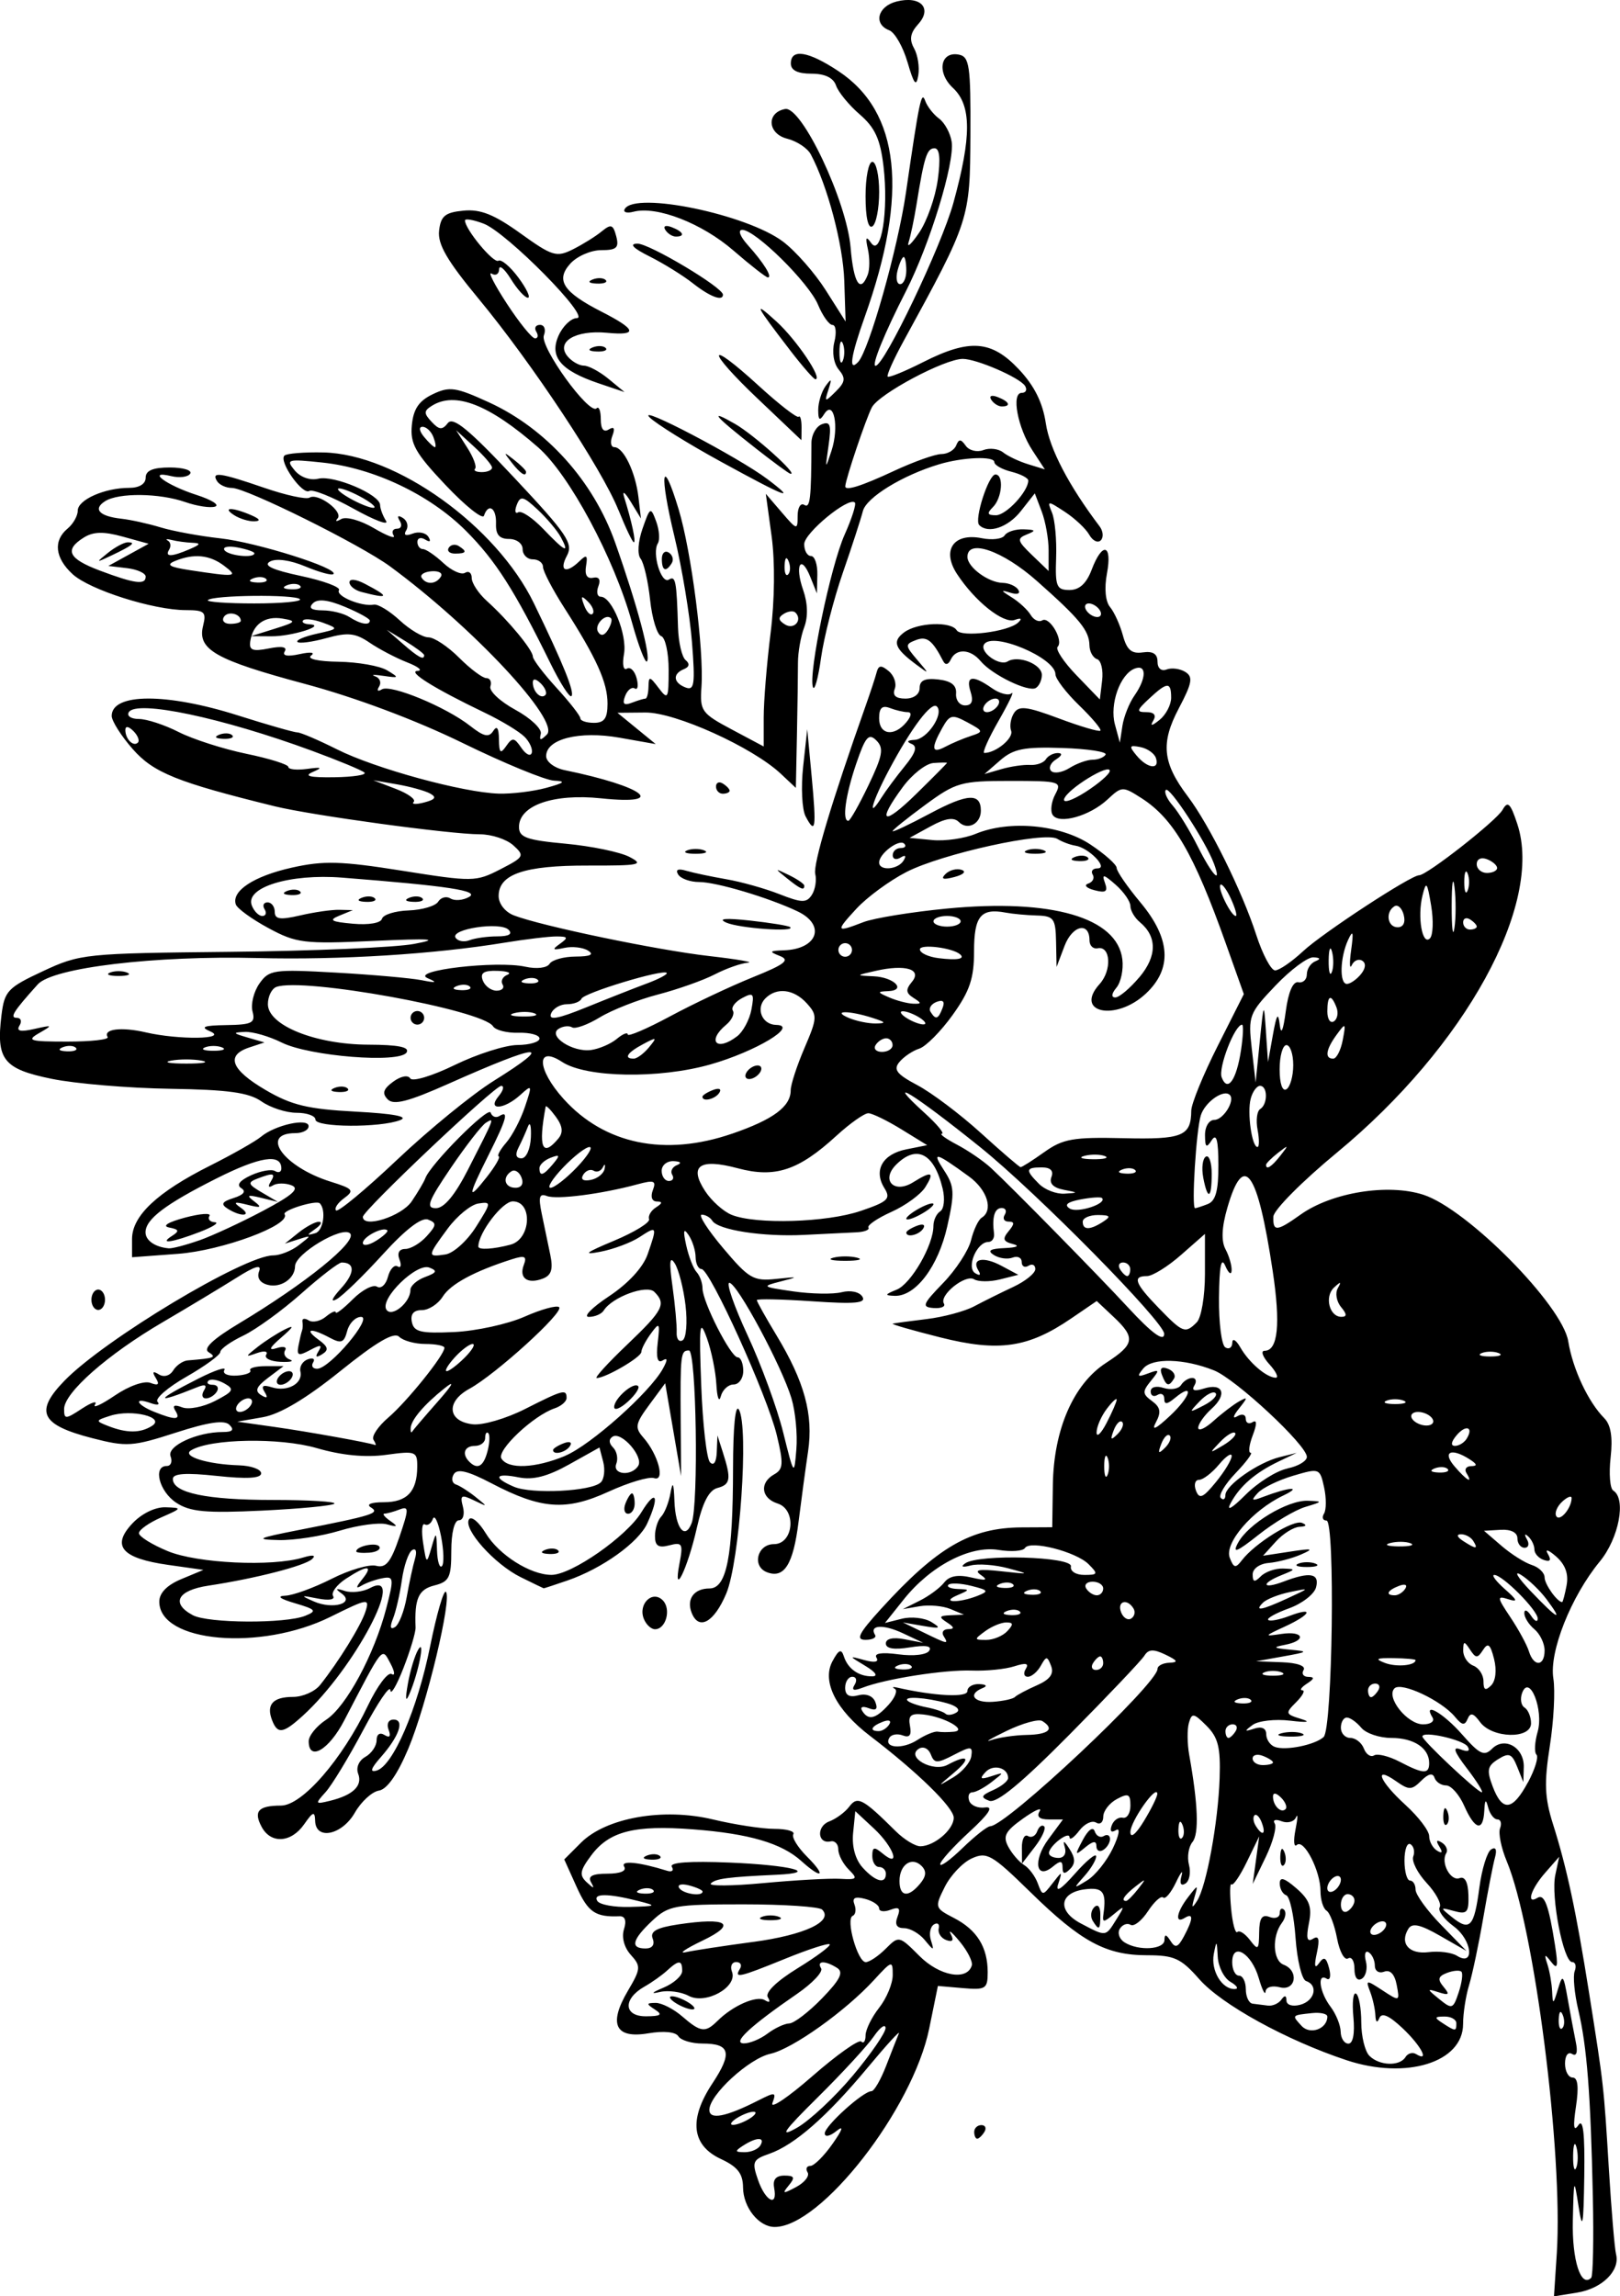 <?xml version="1.0" encoding="UTF-8" standalone="no"?>
<!-- Created with Inkscape (http://www.inkscape.org/) -->

<svg
   width="63.118mm"
   height="89.438mm"
   viewBox="0 0 63.118 89.438"
   version="1.1"
   id="svg5"
   inkscape:version="1.1 (c4e8f9ed74, 2021-05-24)"
   sodipodi:docname="honeysuckle.svg"
   xmlns:inkscape="http://www.inkscape.org/namespaces/inkscape"
   xmlns:sodipodi="http://sodipodi.sourceforge.net/DTD/sodipodi-0.dtd"
   xmlns="http://www.w3.org/2000/svg"
   xmlns:svg="http://www.w3.org/2000/svg">
  <sodipodi:namedview
     id="namedview7"
     pagecolor="#ffffff"
     bordercolor="#666666"
     borderopacity="1.0"
     inkscape:pageshadow="2"
     inkscape:pageopacity="0.0"
     inkscape:pagecheckerboard="0"
     inkscape:document-units="mm"
     showgrid="false"
     inkscape:zoom="1.3380612"
     inkscape:cx="-49.698774"
     inkscape:cy="165.53802"
     inkscape:window-width="2506"
     inkscape:window-height="1403"
     inkscape:window-x="1974"
     inkscape:window-y="0"
     inkscape:window-maximized="1"
     inkscape:current-layer="layer1" />
  <defs
     id="defs2" />
  <g
     inkscape:label="Layer 1"
     inkscape:groupmode="layer"
     id="layer1"
     transform="translate(127.293,-248.563)">
    <path
       style="fill:#000000;stroke-width:0.265"
       d="m -66.637,336.32 c 0.246,-3.913 -0.876,-12.694 -1.952,-15.268 -0.215,-0.515 -0.332,-1.091 -0.259,-1.281 0.073,-0.19 0.026,-0.345 -0.105,-0.345 -0.13,0 -0.291,-0.208 -0.358,-0.463 -0.091,-0.348 -0.129,-0.316 -0.152,0.132 -0.043,0.825 -0.365,0.744 -0.782,-0.198 -0.193,-0.437 -0.51,-0.794 -0.704,-0.794 -0.194,0 -0.398,-0.135 -0.453,-0.3 -0.066,-0.199 -0.24,-0.16 -0.516,0.116 -0.371,0.371 -0.477,0.373 -0.98,0.02 -0.9,-0.63 -0.653,-0.002 0.362,0.921 0.509,0.463 0.926,1.011 0.926,1.218 0,0.206 0.137,0.46 0.305,0.564 0.202,0.125 0.233,0.072 0.091,-0.158 -0.143,-0.231 -0.111,-0.283 0.096,-0.155 0.17,0.105 0.248,0.292 0.172,0.414 -0.225,0.365 0.171,1.104 0.52,0.97 0.207,-0.079 0.331,0.157 0.345,0.659 0.019,0.68 -0.053,0.762 -0.556,0.624 -0.557,-0.153 -0.56,-0.144 -0.076,0.244 0.691,0.553 0.856,0.373 1.058,-1.152 0.096,-0.725 0.303,-1.397 0.46,-1.494 0.18,-0.111 0.234,0.007 0.148,0.32 -0.076,0.273 -0.281,1.33 -0.456,2.348 -0.175,1.019 -0.424,2.197 -0.552,2.619 -0.129,0.422 -0.234,1.104 -0.234,1.515 0,1.493 -2.211,2.18 -4.537,1.41 -2.339,-0.775 -4.873,-2.168 -5.742,-3.158 -0.712,-0.811 -0.975,-0.931 -2.03,-0.931 -1.603,0 -2.572,-0.523 -4.548,-2.457 -1.502,-1.47 -1.698,-1.582 -2.286,-1.314 -0.354,0.161 -0.827,0.66 -1.051,1.109 -0.399,0.8 -0.392,0.823 0.36,1.212 0.895,0.463 1.312,1.135 1.312,2.114 0,0.644 -0.077,0.693 -0.97,0.616 l -0.97,-0.084 -0.338,1.657 c -0.64,3.137 -4.217,7.73 -6.021,7.73 -0.617,0 -1.226,-0.761 -1.233,-1.54 -0.004,-0.538 -0.212,-0.805 -0.86,-1.106 -1.147,-0.533 -1.262,-1.542 -0.335,-2.943 0.789,-1.192 0.699,-1.555 -0.387,-1.555 -0.419,0 -0.841,-0.127 -0.938,-0.283 -0.106,-0.171 -0.568,-0.217 -1.171,-0.115 -1.288,0.218 -1.563,-0.355 -0.796,-1.655 0.506,-0.857 0.514,-0.959 0.114,-1.401 -0.258,-0.285 -0.365,-0.686 -0.266,-0.997 0.106,-0.335 0.044,-0.515 -0.175,-0.506 -0.941,0.038 -1.224,-0.156 -1.669,-1.142 l -0.483,-1.072 0.649,-0.649 c 0.979,-0.979 3.21,-1.372 5.149,-0.907 0.84,0.201 1.916,0.366 2.392,0.366 0.475,0 0.806,0.094 0.735,0.209 -0.071,0.115 0.169,0.508 0.534,0.873 0.767,0.767 0.591,0.904 -0.221,0.171 -0.773,-0.697 -2.037,-1.067 -4.216,-1.234 -2.291,-0.176 -3.27,0.074 -3.971,1.014 -0.444,0.594 -0.473,0.769 -0.178,1.044 0.284,0.264 0.318,0.264 0.169,-7.9e-4 -0.132,-0.234 0.055,-0.331 0.638,-0.331 0.504,0 0.759,-0.107 0.655,-0.275 -0.156,-0.252 0.569,-0.182 1.674,0.162 0.189,0.059 0.271,-0.011 0.182,-0.156 -0.105,-0.17 0.692,-0.228 2.244,-0.164 2.4,0.099 3.553,0.396 1.838,0.475 -1.894,0.087 -2.375,0.15 -2.562,0.339 -0.107,0.107 0.818,0.101 2.055,-0.015 1.237,-0.115 2.58,-0.19 2.986,-0.166 0.662,0.039 0.695,0.003 0.331,-0.362 -0.223,-0.223 -0.406,-0.576 -0.406,-0.784 0,-0.208 -0.134,-0.348 -0.298,-0.312 -0.515,0.114 -0.564,-0.586 -0.055,-0.777 0.267,-0.1 0.617,-0.359 0.779,-0.574 0.321,-0.429 0.524,-0.322 1.812,0.955 0.33,0.327 0.766,0.592 0.967,0.587 0.546,-0.013 1.293,-0.655 1.293,-1.112 0,-0.397 -1.409,-1.774 -3.264,-3.189 -1.322,-1.009 -1.882,-2.119 -1.463,-2.902 0.245,-0.457 0.346,-0.502 0.445,-0.196 0.157,0.488 0.582,0.787 1.107,0.78 0.24,-0.003 0.135,-0.163 -0.265,-0.404 -0.66,-0.398 -0.661,-0.398 -0.033,-0.227 0.395,0.108 0.567,0.072 0.463,-0.096 -0.106,-0.171 0.204,-0.218 0.859,-0.13 0.584,0.078 1.098,0.018 1.197,-0.142 0.115,-0.186 -0.14,-0.228 -0.759,-0.128 -0.614,0.1 -0.932,0.047 -0.932,-0.153 0,-0.189 0.275,-0.252 0.728,-0.165 l 0.728,0.139 -0.794,-0.373 c -0.766,-0.36 -1.324,-0.325 -1.082,0.067 0.064,0.104 -0.104,0.19 -0.374,0.19 -0.39,0 -0.266,-0.247 0.601,-1.2 2.199,-2.415 3.499,-3.169 5.485,-3.179 l 1.191,-0.006 0.024,-1.653 c 0.031,-2.153 0.803,-3.925 2.067,-4.745 1.122,-0.727 1.164,-0.982 0.297,-1.797 l -0.655,-0.616 -0.998,0.681 c -1.678,1.145 -2.819,1.309 -5.099,0.735 -1.091,-0.275 -1.925,-0.515 -1.852,-0.534 0.073,-0.019 0.668,-0.1 1.323,-0.179 0.655,-0.079 1.488,-0.303 1.852,-0.497 0.364,-0.194 1.048,-0.534 1.521,-0.755 0.473,-0.221 0.86,-0.534 0.86,-0.695 0,-0.162 -0.119,-0.22 -0.265,-0.13 -0.146,0.09 -0.265,0.025 -0.265,-0.145 0,-0.17 -0.16,-0.247 -0.355,-0.172 -0.195,0.075 -0.523,0.03 -0.728,-0.1 -0.27,-0.171 -0.154,-0.246 0.421,-0.271 0.479,-0.021 0.604,-0.084 0.317,-0.158 -0.379,-0.098 -0.413,-0.201 -0.166,-0.498 0.238,-0.287 0.238,-0.375 -0.002,-0.375 -0.172,0 -0.239,-0.119 -0.149,-0.265 0.09,-0.146 0.037,-0.265 -0.117,-0.265 -0.277,0 -0.383,0.351 -0.3,0.992 0.024,0.182 -0.077,0.331 -0.224,0.331 -0.446,0 -0.864,0.996 -0.51,1.215 0.183,0.113 0.235,0.074 0.129,-0.098 -0.289,-0.467 0.185,-0.568 0.893,-0.19 l 0.658,0.352 -0.712,0.179 c -0.392,0.098 -0.846,0.096 -1.009,-0.004 -0.34,-0.21 -1.376,0.624 -1.177,0.946 0.072,0.117 -0.108,0.195 -0.402,0.173 -0.475,-0.036 -0.433,-0.144 0.373,-0.976 0.499,-0.515 0.988,-1.265 1.086,-1.666 0.099,-0.402 0.285,-0.796 0.415,-0.876 0.466,-0.288 0.221,-1.083 -0.492,-1.603 -1.315,-0.957 -1.469,-0.997 -0.981,-0.251 0.412,0.629 0.427,0.872 0.132,2.189 -0.351,1.567 -1.236,2.737 -2.05,2.708 -0.402,-0.014 -0.39,-0.051 0.079,-0.241 0.561,-0.227 1.431,-1.733 1.431,-2.479 0,-0.224 0.119,-0.481 0.266,-0.572 0.146,-0.09 0.189,-0.484 0.096,-0.876 -0.33,-1.384 -1.016,-1.739 -1.815,-0.94 -0.604,0.604 -0.078,1.148 0.663,0.685 0.726,-0.453 0.846,-0.405 0.475,0.189 -0.176,0.282 -0.769,0.716 -1.318,0.963 -0.549,0.247 -0.953,0.522 -0.898,0.611 0.055,0.089 -0.157,0.173 -0.47,0.186 -0.314,0.014 -1.225,0.059 -2.025,0.1 -1.606,0.083 -3.365,-0.188 -3.59,-0.552 -0.08,-0.129 -0.264,-0.235 -0.41,-0.235 -0.146,0 0.229,0.586 0.833,1.302 1.004,1.19 1.181,1.294 2.066,1.2 0.88,-0.093 0.896,-0.084 0.174,0.099 -0.756,0.192 -0.732,0.21 0.489,0.386 0.706,0.102 1.556,0.117 1.889,0.033 0.349,-0.088 0.692,-0.014 0.808,0.174 0.157,0.253 -0.283,0.293 -1.956,0.179 -1.187,-0.081 -2.157,-0.101 -2.157,-0.045 0,0.057 0.343,0.671 0.762,1.364 1.098,1.815 1.447,3.099 1.234,4.533 -0.1,0.674 -0.267,1.908 -0.371,2.743 -0.206,1.655 -0.558,2.216 -1.23,1.958 -0.594,-0.228 -0.381,-1.093 0.27,-1.094 0.769,-8e-4 0.892,-1.346 0.144,-1.583 -0.644,-0.204 -0.714,-0.81 -0.132,-1.135 0.355,-0.199 0.369,-0.412 0.099,-1.534 -0.369,-1.532 -2.606,-6.463 -2.932,-6.463 -0.124,0 -0.226,-0.208 -0.229,-0.463 -0.002,-0.255 -0.125,-0.642 -0.273,-0.86 -0.196,-0.29 -0.222,-0.184 -0.094,0.397 0.096,0.437 0.278,0.907 0.405,1.045 0.127,0.138 0.23,0.423 0.23,0.632 0,0.525 1.102,2.688 1.37,2.688 0.12,0 0.218,0.238 0.218,0.529 0,0.291 -0.17,0.529 -0.377,0.529 -0.208,0 -0.432,0.208 -0.498,0.463 -0.067,0.255 -0.144,0.046 -0.172,-0.463 -0.028,-0.509 -0.195,-1.325 -0.372,-1.813 -0.279,-0.771 -0.308,-0.53 -0.218,1.852 0.057,1.506 0.21,2.852 0.341,2.99 0.145,0.153 0.248,-0.003 0.264,-0.397 l 0.026,-0.648 0.212,0.661 c 0.332,1.037 0.299,1.252 -0.214,1.386 -0.329,0.086 -0.579,0.571 -0.8,1.552 -0.361,1.6 -0.948,2.797 -0.675,1.378 0.146,-0.76 0.107,-0.829 -0.397,-0.697 -0.425,0.111 -0.559,0.025 -0.559,-0.361 0,-0.279 0.109,-0.62 0.242,-0.758 0.133,-0.138 0.296,-0.549 0.361,-0.913 0.088,-0.49 0.128,-0.408 0.155,0.315 0.039,1.054 0.411,1.527 0.67,0.852 0.276,-0.719 0.183,-6.724 -0.105,-6.724 -0.324,0 -0.339,0.132 -0.321,2.778 l 0.015,2.117 -0.31,-1.809 -0.31,-1.809 -0.618,0.837 c -0.549,0.744 -0.575,0.887 -0.23,1.28 0.581,0.663 0.86,1.726 0.414,1.577 -0.197,-0.066 -0.994,0.172 -1.772,0.528 -1.656,0.758 -2.62,0.69 -4.558,-0.324 -0.921,-0.482 -1.333,-0.582 -1.471,-0.358 -0.106,0.171 -0.069,0.352 0.082,0.402 0.151,0.05 0.499,0.272 0.774,0.493 0.478,0.384 0.475,0.39 -0.069,0.127 -0.497,-0.24 -0.552,-0.208 -0.432,0.25 0.076,0.292 0.006,0.525 -0.158,0.525 -0.174,0 -0.295,0.489 -0.295,1.186 0,1.044 -0.079,1.205 -0.661,1.352 -0.618,0.155 -0.776,0.51 -0.731,1.637 0.007,0.186 -0.206,0.9 -0.475,1.587 -0.269,0.687 -0.497,1.071 -0.508,0.853 -0.011,-0.218 -0.483,0.476 -1.049,1.542 -0.566,1.067 -1.229,2.16 -1.473,2.429 -0.421,0.465 -0.412,0.482 0.176,0.338 0.894,-0.22 1.272,-0.584 1.092,-1.054 -0.091,-0.237 0.028,-0.514 0.28,-0.655 0.241,-0.135 0.438,-0.425 0.438,-0.644 0,-0.238 0.125,-0.322 0.31,-0.208 0.201,0.124 0.256,0.053 0.158,-0.205 -0.087,-0.228 -0.005,-0.396 0.194,-0.396 0.442,0 0.221,0.648 -0.502,1.469 -0.387,0.439 -0.435,0.597 -0.159,0.517 0.639,-0.184 1.589,-2.387 2.085,-4.839 0.253,-1.251 0.529,-2.206 0.614,-2.122 0.247,0.247 -0.75,4.41 -1.463,6.105 -0.423,1.007 -0.829,1.586 -1.145,1.636 -0.269,0.042 -0.692,0.429 -0.939,0.86 -0.502,0.875 -1.524,1.087 -1.547,0.321 -0.012,-0.389 -0.081,-0.367 -0.429,0.132 -0.505,0.724 -1.296,0.772 -1.655,0.101 -0.327,-0.611 -0.13,-0.828 0.753,-0.83 0.825,-0.001 2.389,-1.8 3.389,-3.899 0.364,-0.762 0.779,-1.314 0.922,-1.225 0.144,0.089 0.122,-0.099 -0.049,-0.418 -0.339,-0.633 -0.257,-0.733 -1.802,2.235 -0.595,1.143 -1.38,1.599 -1.38,0.8 0,-0.215 0.305,-0.591 0.678,-0.835 0.785,-0.514 1.876,-2.537 2.346,-4.349 0.303,-1.169 0.292,-1.25 -0.159,-1.163 -0.267,0.051 -0.634,0.183 -0.815,0.292 -0.222,0.133 -0.211,0.052 0.033,-0.25 0.457,-0.564 0.205,-0.572 -0.635,-0.022 -0.357,0.234 -0.581,0.537 -0.498,0.672 0.088,0.142 -0.165,0.183 -0.598,0.097 -0.672,-0.134 -0.688,-0.122 -0.154,0.113 0.744,0.327 1.62,0.074 1.08,-0.312 -0.26,-0.186 -0.226,-0.212 0.129,-0.096 0.265,0.086 0.712,0.034 0.992,-0.117 1.453,-0.778 -0.617,3.147 -2.622,4.971 -0.776,0.706 -0.99,0.737 -1.206,0.175 -0.232,-0.605 0.037,-0.902 0.819,-0.902 0.376,0 0.849,-0.208 1.053,-0.463 0.721,-0.903 1.598,-2.323 1.771,-2.867 0.166,-0.522 0.091,-0.511 -1.365,0.211 -2.723,1.349 -6.67,1 -6.67,-0.59 0,-0.34 0.301,-0.648 0.86,-0.88 l 0.86,-0.358 -1.376,-0.195 c -1.807,-0.256 -2.22,-0.734 -1.395,-1.612 0.364,-0.387 0.892,-0.645 1.296,-0.632 0.657,0.021 0.65,0.035 -0.178,0.398 -0.473,0.207 -0.86,0.482 -0.86,0.611 0,0.129 0.506,0.444 1.124,0.7 1.152,0.476 4.065,0.614 5.27,0.249 0.385,-0.117 0.518,-0.094 0.352,0.059 -0.285,0.265 -2.219,0.761 -4.035,1.035 -1.21,0.182 -1.479,0.687 -0.613,1.151 0.597,0.319 3.611,0.335 4.383,0.023 0.465,-0.188 0.416,-0.247 -0.397,-0.487 -0.597,-0.176 -0.731,-0.281 -0.376,-0.296 0.303,-0.013 1.113,-0.309 1.801,-0.657 0.688,-0.348 1.467,-0.576 1.732,-0.507 0.379,0.099 0.572,-0.139 0.904,-1.112 0.379,-1.113 0.38,-1.222 0.011,-1.081 -0.226,0.087 -0.491,0.16 -0.588,0.162 -0.097,0.002 0.002,0.129 0.22,0.282 0.322,0.225 0.297,0.25 -0.132,0.133 -0.291,-0.08 -1.114,0.032 -1.828,0.247 -0.714,0.216 -1.786,0.381 -2.381,0.367 -0.94,-0.022 -0.839,-0.073 0.77,-0.389 2.912,-0.572 3.185,-0.658 2.82,-0.883 -0.194,-0.12 0.009,-0.202 0.5,-0.202 0.908,0 1.3,-0.414 1.306,-1.381 0.004,-0.599 -0.059,-0.623 -1.216,-0.464 -0.8,0.11 -1.727,0.02 -2.694,-0.261 -1.445,-0.42 -4.161,-0.372 -4.904,0.087 -0.371,0.229 0.643,0.544 1.872,0.582 0.473,0.015 0.86,0.155 0.86,0.312 0,0.194 -0.551,0.227 -1.72,0.101 -1.22,-0.131 -1.72,-0.096 -1.72,0.118 0,0.543 1.312,0.818 3.898,0.818 1.397,0 2.476,0.065 2.396,0.144 -0.079,0.079 -1.349,0.201 -2.822,0.271 -2.187,0.104 -2.799,0.048 -3.34,-0.307 -0.663,-0.434 -0.92,-1.431 -0.369,-1.431 0.161,0 0.228,-0.169 0.148,-0.377 -0.153,-0.399 1.022,-0.946 2.032,-0.946 0.382,0 0.46,-0.083 0.262,-0.28 -0.197,-0.197 -0.817,-0.107 -2.092,0.305 -1.685,0.544 -1.913,0.559 -3.254,0.214 -2.009,-0.518 -2.256,-1.024 -1.088,-2.231 1.554,-1.606 7.017,-4.887 8.136,-4.887 0.268,0 0.719,-0.179 1.001,-0.398 0.506,-0.392 0.506,-0.395 -0.016,-0.229 l -0.529,0.169 0.529,-0.424 c 0.291,-0.233 0.648,-0.426 0.794,-0.428 0.146,-0.002 0.086,0.122 -0.132,0.276 -0.353,0.249 -0.353,0.268 0,0.167 0.307,-0.088 0.428,-0.895 0.173,-1.16 -0.135,-0.141 -1.469,0.27 -1.374,0.424 0.258,0.417 -2.428,1.413 -4.157,1.542 l -1.786,0.133 v -0.71 c 0,-0.904 0.981,-1.825 3.043,-2.859 0.873,-0.438 1.766,-0.945 1.984,-1.127 0.547,-0.457 1.852,-0.744 1.852,-0.408 0,0.148 -0.231,0.27 -0.514,0.27 -1.415,0 -0.46,1.317 1.369,1.889 0.884,0.276 0.939,0.344 0.53,0.644 -0.252,0.184 -0.394,0.399 -0.315,0.477 0.078,0.078 1.15,-0.811 2.381,-1.976 1.231,-1.165 2.923,-2.547 3.76,-3.069 2.441,-1.524 1.829,-1.487 -1.746,0.105 -1.58,0.704 -2.15,0.851 -2.381,0.616 -0.23,-0.234 -0.179,-0.402 0.209,-0.688 0.296,-0.218 0.579,-0.274 0.667,-0.13 0.085,0.138 0.858,-0.095 1.735,-0.523 0.87,-0.424 1.969,-0.774 2.442,-0.778 0.473,-0.003 0.86,-0.117 0.86,-0.253 0,-0.136 -0.369,-0.236 -0.819,-0.224 -0.45,0.013 -0.897,-0.1 -0.992,-0.252 -0.404,-0.641 -7.411,-1.913 -8.441,-1.533 -0.182,0.067 -0.331,0.37 -0.331,0.672 0,0.824 1.853,1.57 3.918,1.577 1.166,0.004 1.614,0.095 1.486,0.303 -0.266,0.431 -3.791,0.151 -4.869,-0.387 -0.485,-0.242 -1.131,-0.428 -1.436,-0.413 -0.483,0.023 -0.469,0.051 0.107,0.218 l 0.661,0.192 -0.595,0.197 c -0.925,0.306 -0.709,0.866 0.637,1.655 1.01,0.592 1.642,0.744 3.506,0.843 1.482,0.079 2.089,0.193 1.744,0.329 -0.775,0.304 -3.307,0.29 -3.307,-0.019 0,-0.146 -0.331,-0.265 -0.735,-0.265 -0.404,0 -1.021,-0.2 -1.37,-0.445 -0.491,-0.344 -1.302,-0.455 -3.565,-0.49 -1.611,-0.025 -3.683,-0.199 -4.604,-0.387 -1.884,-0.385 -2.171,-0.747 -1.958,-2.477 0.116,-0.944 0.24,-1.075 1.615,-1.716 1.45,-0.677 1.641,-0.696 7.31,-0.754 3.201,-0.032 6.416,-0.171 7.144,-0.307 1.04,-0.195 0.7,-0.22 -1.587,-0.117 -2.701,0.122 -2.995,0.086 -4.083,-0.502 -0.645,-0.348 -1.216,-0.763 -1.269,-0.921 -0.175,-0.526 0.702,-1.101 2.187,-1.433 1.235,-0.276 1.912,-0.257 4.3,0.122 2.746,0.436 2.865,0.434 3.817,-0.055 0.933,-0.479 0.959,-0.527 0.508,-0.935 -0.261,-0.236 -0.849,-0.43 -1.305,-0.43 -1.155,0 -6.552,-0.737 -7.992,-1.091 -3.804,-0.936 -4.722,-1.306 -5.532,-2.229 -0.45,-0.512 -0.818,-1.093 -0.818,-1.29 0,-0.895 2.135,-0.903 4.921,-0.019 1.146,0.364 2.187,0.661 2.313,0.661 0.126,0 0.822,0.298 1.546,0.661 1.487,0.747 4.906,1.682 6.301,1.723 0.509,0.015 1.343,-0.086 1.852,-0.225 0.709,-0.194 0.781,-0.259 0.306,-0.28 -0.341,-0.015 -1.948,-0.676 -3.572,-1.47 -1.816,-0.888 -4.173,-1.771 -6.127,-2.295 -3.512,-0.942 -4.212,-1.341 -3.979,-2.27 0.134,-0.536 0.055,-0.607 -0.672,-0.607 -1.259,0 -3.745,-0.788 -4.411,-1.399 -0.689,-0.631 -0.765,-1.306 -0.198,-1.776 0.218,-0.181 0.397,-0.496 0.397,-0.7 0,-0.423 1.047,-0.887 2.002,-0.887 0.396,0 0.644,-0.153 0.644,-0.397 0,-0.278 0.281,-0.397 0.942,-0.397 0.518,0 0.875,0.108 0.793,0.24 -0.082,0.132 -0.416,0.175 -0.743,0.096 -0.99,-0.239 -0.187,0.355 0.992,0.734 0.582,0.187 0.907,0.391 0.722,0.453 -0.185,0.062 -0.709,-0.017 -1.164,-0.176 -1.008,-0.351 -2.593,-0.369 -3.122,-0.034 -0.486,0.308 -0.226,0.588 0.633,0.683 0.362,0.04 1.05,0.192 1.53,0.338 0.48,0.146 1.527,0.339 2.328,0.427 1.424,0.158 4.625,1.169 4.403,1.391 -0.062,0.062 -0.554,-0.072 -1.094,-0.298 -0.593,-0.248 -1.138,-0.323 -1.377,-0.189 -0.274,0.153 0.096,0.325 1.212,0.562 0.884,0.188 1.548,0.436 1.477,0.552 -0.141,0.227 0.883,0.652 1.358,0.563 0.159,-0.03 0.612,0.245 1.006,0.61 0.394,0.365 0.898,0.664 1.12,0.664 0.222,0 0.761,0.357 1.197,0.794 0.437,0.437 0.914,0.794 1.06,0.794 0.146,0 0.218,0.145 0.159,0.323 -0.059,0.178 0.377,0.587 0.97,0.91 0.593,0.323 1.039,0.743 0.993,0.934 -0.066,0.27 -0.013,0.276 0.237,0.031 0.53,-0.521 -2.877,-4.173 -6.106,-6.546 -1.161,-0.853 -5.607,-3.059 -6.165,-3.059 -0.229,0 -0.49,-0.119 -0.58,-0.265 -0.236,-0.382 0.121,-0.331 1.842,0.261 0.84,0.289 1.633,0.461 1.761,0.382 0.326,-0.202 1.333,0.547 1.092,0.813 -0.108,0.119 -0.044,0.129 0.143,0.021 0.189,-0.109 0.753,0.049 1.273,0.355 0.513,0.303 0.86,0.431 0.769,0.286 -0.09,-0.146 -0.031,-0.265 0.132,-0.265 0.163,0 0.211,-0.137 0.107,-0.305 -0.118,-0.191 -0.072,-0.234 0.121,-0.114 0.17,0.105 0.229,0.323 0.13,0.483 -0.115,0.186 -0.024,0.232 0.252,0.126 0.237,-0.091 0.514,-0.033 0.613,0.128 0.11,0.178 0.061,0.219 -0.124,0.105 -0.168,-0.104 -0.305,-0.063 -0.305,0.091 0,0.154 0.097,0.28 0.215,0.28 0.118,0 0.477,0.244 0.797,0.543 0.32,0.298 0.7,0.47 0.844,0.381 0.144,-0.089 0.261,0.003 0.261,0.203 0,0.201 0.268,0.605 0.595,0.899 0.819,0.735 1.786,1.903 1.786,2.158 0,0.116 0.417,0.666 0.926,1.222 0.509,0.556 0.926,1.09 0.926,1.186 0,0.096 0.238,0.175 0.529,0.175 0.405,0 0.529,-0.176 0.529,-0.75 0,-0.823 -0.427,-1.769 -1.687,-3.734 -0.455,-0.71 -0.827,-1.424 -0.827,-1.587 0,-0.164 -0.179,-0.297 -0.397,-0.297 -0.218,0 -0.397,-0.178 -0.397,-0.397 0,-0.22 -0.236,-0.397 -0.529,-0.397 -0.379,-2.5e-4 -0.523,-0.17 -0.508,-0.596 0.022,-0.611 -0.298,-0.821 -0.469,-0.309 -0.052,0.157 -0.725,-0.379 -1.494,-1.192 -1.182,-1.25 -1.386,-1.611 -1.316,-2.335 0.061,-0.632 0.275,-0.948 0.816,-1.206 0.652,-0.311 0.893,-0.276 2.188,0.317 2.232,1.022 4.071,3.065 4.919,5.467 0.861,2.437 1.402,4.459 1.236,4.625 -0.069,0.069 -0.331,-0.616 -0.583,-1.523 -0.696,-2.504 -2.441,-5.756 -3.66,-6.82 -1.913,-1.67 -3.236,-2.185 -4.142,-1.611 -0.312,0.197 -0.312,0.291 -0.003,0.622 0.295,0.316 0.415,0.325 0.632,0.047 0.204,-0.261 0.822,0.248 2.598,2.142 2.052,2.188 2.295,2.549 2.041,3.024 -0.321,0.599 -0.033,0.721 0.493,0.209 0.274,-0.267 0.323,-0.228 0.251,0.198 -0.057,0.339 0.042,0.502 0.275,0.452 0.231,-0.049 0.306,0.071 0.207,0.331 -0.086,0.224 -0.044,0.408 0.093,0.408 0.436,0 1.039,1.491 0.904,2.235 -0.073,0.402 -0.023,0.651 0.113,0.567 0.134,-0.083 0.305,0.086 0.381,0.376 0.076,0.29 0.042,0.468 -0.074,0.395 -0.117,-0.072 -0.286,0.06 -0.375,0.294 -0.119,0.31 -0.05,0.381 0.259,0.263 0.232,-0.089 0.471,-0.162 0.532,-0.162 0.061,0 0.114,-0.208 0.119,-0.463 0.008,-0.419 0.045,-0.414 0.397,0.051 0.36,0.476 0.388,0.423 0.388,-0.706 0,-0.671 -0.131,-1.263 -0.291,-1.316 -0.16,-0.053 -0.354,-0.688 -0.431,-1.411 -0.077,-0.723 -0.244,-1.445 -0.371,-1.606 -0.133,-0.169 -0.1,-0.663 0.077,-1.172 0.294,-0.844 0.316,-0.856 0.53,-0.279 0.122,0.331 0.152,0.716 0.065,0.857 -0.236,0.382 0.133,1.594 0.429,1.411 0.264,-0.163 0.303,0.037 0.357,1.857 0.018,0.582 0.151,1.157 0.296,1.277 0.171,0.142 0.148,0.266 -0.066,0.353 -0.449,0.182 -0.417,0.53 0.067,0.715 0.34,0.13 0.376,-0.127 0.248,-1.758 -0.082,-1.051 -0.39,-2.903 -0.683,-4.117 -0.602,-2.489 -0.489,-3.221 0.164,-1.061 0.497,1.645 0.988,5.468 0.888,6.909 -0.066,0.941 -5.3e-4,1.033 1.178,1.66 l 1.247,0.664 v -1.138 c 0,-0.626 0.12,-2.097 0.267,-3.268 0.161,-1.283 0.177,-2.787 0.041,-3.783 l -0.226,-1.652 0.62,0.722 c 0.599,0.698 0.62,0.702 0.62,0.136 0,-0.322 0.116,-0.514 0.257,-0.427 0.232,0.143 0.274,-0.219 0.281,-2.416 0.001,-0.313 0.183,-0.639 0.405,-0.724 0.33,-0.127 0.377,0.023 0.261,0.834 -0.135,0.938 -0.129,0.948 0.117,0.194 0.305,-0.936 0.087,-2.015 -0.287,-1.424 -0.177,0.28 -0.232,0.241 -0.232,-0.163 0,-0.291 0.128,-0.708 0.285,-0.926 0.231,-0.321 0.253,-0.296 0.114,0.132 -0.162,0.499 -0.145,0.503 0.283,0.079 0.374,-0.37 0.395,-0.522 0.117,-0.856 -0.197,-0.237 -0.268,-0.684 -0.171,-1.072 0.092,-0.366 0.06,-0.665 -0.071,-0.665 -0.131,0 -0.384,-0.354 -0.564,-0.787 -0.354,-0.856 -2.441,-2.917 -2.953,-2.917 -0.181,0 -0.087,0.255 0.219,0.595 0.616,0.684 0.971,1.257 0.779,1.257 -0.072,0 -0.678,-0.472 -1.345,-1.05 -1.226,-1.061 -2.985,-1.744 -3.886,-1.509 -0.27,0.071 -0.424,0.02 -0.342,-0.112 0.422,-0.684 4.754,0.214 6.164,1.277 0.488,0.368 1.236,1.219 1.663,1.891 l 0.775,1.222 -0.052,-1.586 c -0.046,-1.413 -0.656,-3.713 -1.306,-4.928 -0.128,-0.239 -0.542,-0.513 -0.919,-0.608 -0.763,-0.191 -0.821,-1.014 -0.082,-1.156 0.647,-0.125 2.404,3.59 2.554,5.4 0.115,1.387 0.379,1.804 0.668,1.053 0.078,-0.204 0.081,-0.651 0.005,-0.992 -0.104,-0.469 -0.072,-0.528 0.129,-0.242 0.389,0.553 0.682,-1.267 0.48,-2.982 -0.125,-1.062 -0.33,-1.511 -0.926,-2.026 -0.421,-0.364 -0.836,-0.87 -0.923,-1.124 -0.104,-0.304 -0.433,-0.463 -0.96,-0.463 -0.537,0 -0.802,-0.131 -0.802,-0.397 0,-0.591 0.676,-0.482 1.855,0.298 2.401,1.589 2.741,4.76 1.025,9.568 -0.548,1.535 -0.64,2.163 -0.26,1.763 0.425,-0.447 1.549,-4.426 1.865,-6.601 0.523,-3.602 0.604,-3.985 0.751,-3.572 0.078,0.218 0.32,0.529 0.539,0.69 0.219,0.161 0.44,0.568 0.491,0.903 0.124,0.812 -0.853,4.003 -1.783,5.823 -0.836,1.635 -1.353,2.903 -1.183,2.903 0.341,0 2.567,-4.658 3.033,-6.345 0.713,-2.583 0.709,-3.802 -0.017,-4.478 -0.643,-0.599 -0.493,-1.438 0.232,-1.297 0.411,0.08 0.462,0.436 0.449,3.128 -0.017,3.289 -0.025,3.315 -2.607,8.033 -0.388,0.71 -0.666,1.331 -0.617,1.38 0.049,0.049 0.669,-0.204 1.378,-0.563 1.815,-0.919 2.664,-0.856 3.731,0.276 0.606,0.643 0.93,1.292 1.053,2.111 0.149,0.995 0.894,2.42 2.094,4.007 0.14,0.186 0.161,0.431 0.046,0.546 -0.115,0.115 -0.316,0.017 -0.448,-0.217 -0.131,-0.234 -0.557,-0.635 -0.947,-0.891 -0.684,-0.448 -0.701,-0.447 -0.504,0.032 0.113,0.273 0.185,1.062 0.16,1.753 -0.04,1.121 0.016,1.257 0.521,1.257 0.385,0 0.661,-0.253 0.865,-0.794 0.415,-1.098 0.81,-0.997 0.594,0.152 -0.108,0.574 -0.06,1.088 0.121,1.306 0.164,0.198 0.389,0.695 0.5,1.104 0.154,0.567 0.338,0.725 0.775,0.662 0.393,-0.057 0.574,0.057 0.574,0.359 0,0.261 0.145,0.386 0.355,0.306 0.195,-0.075 0.523,-0.032 0.728,0.096 0.31,0.193 0.267,0.432 -0.254,1.42 -0.714,1.353 -0.635,2.122 0.351,3.428 0.84,1.112 2.116,3.691 2.665,5.388 0.247,0.764 0.579,1.389 0.737,1.389 0.158,0 0.651,-0.338 1.094,-0.751 0.762,-0.709 4.193,-2.954 4.515,-2.954 0.304,0 3.017,-2.126 3.254,-2.551 0.201,-0.36 0.305,-0.26 0.574,0.556 1.026,3.109 -2.025,8.666 -7.026,12.794 -1.354,1.118 -2.47,2.241 -2.479,2.496 -0.022,0.594 0.13,0.583 1.058,-0.078 1.218,-0.867 3.409,-1.221 4.789,-0.773 1.711,0.556 5.413,4.301 5.642,5.708 0.176,1.082 0.774,2.358 1.406,2.996 0.255,0.258 0.333,0.745 0.245,1.526 -0.071,0.631 -0.025,1.212 0.103,1.291 0.514,0.318 0.221,1.858 -0.526,2.764 -1.119,1.358 -1.977,3.518 -1.808,4.554 0.077,0.475 0.015,1.66 -0.138,2.633 -0.225,1.433 -0.202,2.011 0.125,3.043 0.539,1.702 0.9,3.389 1.404,6.565 0.575,3.62 0.572,3.596 0.773,6.879 0.098,1.601 0.224,3.089 0.279,3.307 0.163,0.639 -0.544,1.336 -1.517,1.493 l -0.902,0.146 z m 1.404,-2.199 c -0.086,-4.004 -0.23,-5.848 -0.565,-7.264 -0.152,-0.643 -0.216,-1.327 -0.142,-1.521 0.074,-0.194 0.03,-0.353 -0.099,-0.353 -0.34,0 -0.836,-2.555 -0.657,-3.39 l 0.152,-0.711 -0.548,0.625 c -0.557,0.636 -0.748,1.25 -0.302,0.975 0.274,-0.169 0.441,0.278 0.686,1.84 0.131,0.837 0.101,0.975 -0.143,0.661 -0.263,-0.337 -0.286,-0.324 -0.152,0.088 0.086,0.267 0.169,0.743 0.184,1.058 0.024,0.524 0.044,0.517 0.225,-0.088 0.183,-0.609 0.214,-0.577 0.386,0.397 0.103,0.582 0.244,1.336 0.314,1.676 0.08,0.386 0.025,0.554 -0.148,0.447 -0.157,-0.097 -0.275,0.065 -0.275,0.375 0,0.3 0.134,0.545 0.298,0.545 0.201,0 0.243,0.366 0.129,1.124 -0.119,0.79 -0.091,1.006 0.094,0.728 0.185,-0.277 0.254,0.32 0.229,1.984 -0.029,1.948 -0.069,2.165 -0.221,1.191 -0.179,-1.15 -0.186,-1.131 -0.225,0.542 -0.035,1.544 0.314,2.632 0.716,2.23 0.071,-0.071 0.1,-1.493 0.064,-3.159 z m -31.898,-0.35 c -0.061,-0.316 0.071,-0.472 0.397,-0.472 0.396,0 0.428,0.073 0.172,0.384 -0.271,0.329 -0.231,0.338 0.287,0.062 0.332,-0.177 0.533,-0.434 0.447,-0.572 -0.085,-0.138 -0.037,-0.251 0.107,-0.251 0.144,0 0.534,-0.387 0.865,-0.86 0.4,-0.57 0.45,-0.738 0.15,-0.497 -0.254,0.204 -0.453,0.243 -0.453,0.09 0,-0.291 1.497,-1.643 1.819,-1.643 0.105,0 0.363,-0.446 0.574,-0.992 0.21,-0.546 0.433,-1.111 0.494,-1.257 0.061,-0.146 -0.489,0.456 -1.222,1.338 -1.579,1.897 -2.846,3.006 -3.823,3.347 -0.651,0.227 -0.688,0.313 -0.441,1.023 0.293,0.84 0.775,1.073 0.626,0.302 z m 31.261,-1.573 c -0.067,-0.257 -0.126,-0.111 -0.132,0.326 -0.005,0.437 0.05,0.647 0.122,0.468 0.072,-0.179 0.077,-0.536 0.01,-0.794 z m -31.801,-0.071 c 0.207,-0.335 -0.143,-0.335 -0.661,0 -0.342,0.221 -0.335,0.257 0.051,0.261 0.246,0.002 0.521,-0.115 0.611,-0.261 z m 3.608,-2.726 c 0.708,-0.844 1.28,-1.678 1.273,-1.852 -0.008,-0.174 -0.216,-0.023 -0.463,0.336 -0.247,0.359 -1.223,1.419 -2.169,2.355 -1.364,1.35 -1.534,1.598 -0.824,1.199 0.493,-0.277 1.475,-1.194 2.183,-2.038 z m -4.005,1.667 c 0.218,-0.141 0.278,-0.256 0.132,-0.256 -0.146,0 -0.443,0.115 -0.661,0.256 -0.218,0.141 -0.278,0.256 -0.132,0.256 0.146,0 0.443,-0.115 0.661,-0.256 z m 0.324,-0.698 c 0.659,-0.335 0.706,-0.327 0.547,0.1 -0.096,0.256 0.606,-0.215 1.559,-1.047 0.953,-0.832 1.808,-1.437 1.901,-1.345 0.092,0.092 0.168,-0.015 0.168,-0.238 0,-0.223 0.238,-0.708 0.529,-1.078 0.291,-0.37 0.529,-0.943 0.529,-1.274 0,-0.579 -0.027,-0.571 -0.728,0.192 -1.111,1.212 -3.181,2.686 -4.036,2.874 -0.835,0.183 -2.38,1.601 -2.38,2.185 0,0.4 0.643,0.276 1.911,-0.369 z m 25.211,-1.687 c 0.091,-0.148 0.277,-0.2 0.412,-0.117 0.543,0.335 0.2,-0.322 -0.525,-1.006 -0.528,-0.498 -0.814,-0.623 -0.905,-0.396 -0.084,0.208 -0.142,0.168 -0.155,-0.109 -0.011,-0.243 -0.104,-0.659 -0.207,-0.925 -0.176,-0.46 -0.152,-0.462 0.489,-0.042 0.664,0.435 0.672,0.432 0.549,-0.214 -0.08,-0.42 -0.256,-0.606 -0.489,-0.517 -0.202,0.077 -0.363,-0.026 -0.363,-0.234 0,-0.205 -0.108,-0.44 -0.24,-0.521 -0.132,-0.082 -0.181,0.077 -0.109,0.351 0.072,0.275 10e-4,0.58 -0.157,0.677 -0.173,0.107 -0.288,-0.046 -0.288,-0.383 0,-0.308 -0.113,-0.491 -0.251,-0.405 -0.138,0.085 -0.33,-0.266 -0.427,-0.781 -0.097,-0.515 -0.281,-1.002 -0.41,-1.081 -0.129,-0.08 -0.235,-0.422 -0.235,-0.761 0,-0.789 -0.649,-2.051 -0.923,-1.797 -0.115,0.107 -0.138,-0.163 -0.051,-0.599 0.087,-0.437 0.097,-0.652 0.02,-0.478 -0.076,0.174 -0.329,0.243 -0.562,0.153 -0.237,-0.091 -0.355,-0.051 -0.267,0.09 0.086,0.139 -0.072,0.725 -0.35,1.302 l -0.507,1.049 0.126,-0.926 0.126,-0.926 -0.482,0.992 c -0.265,0.546 -0.534,0.94 -0.598,0.877 -0.064,-0.064 -0.07,0.36 -0.015,0.941 0.055,0.581 0.165,0.992 0.244,0.914 0.079,-0.079 0.3,0.063 0.492,0.316 0.314,0.414 0.349,0.385 0.357,-0.297 0.006,-0.561 0.111,-0.717 0.405,-0.604 0.218,0.084 0.397,0.017 0.397,-0.148 0,-0.165 0.076,-0.224 0.17,-0.13 0.093,0.093 0.055,0.322 -0.086,0.507 -0.394,0.52 -0.356,1.468 0.066,1.63 0.613,0.235 0.474,1.042 -0.15,0.879 -0.298,-0.078 -0.54,-0.005 -0.553,0.168 -0.013,0.168 -0.132,-0.068 -0.265,-0.526 -0.282,-0.974 -1.034,-1.421 -1.034,-0.615 0,0.286 0.119,0.521 0.265,0.521 0.146,0 0.265,0.238 0.265,0.529 0,0.291 0.119,0.544 0.265,0.562 0.146,0.018 0.413,0.052 0.595,0.075 0.182,0.023 0.418,-0.081 0.525,-0.232 0.128,-0.181 0.196,-0.17 0.198,0.033 0.002,0.175 0.23,0.247 0.533,0.168 0.568,-0.149 0.721,-0.762 0.231,-0.926 -0.164,-0.055 -0.348,-0.809 -0.409,-1.676 -0.061,-0.867 -0.224,-1.616 -0.363,-1.664 -0.139,-0.049 -0.253,-0.256 -0.253,-0.461 0,-0.269 0.18,-0.216 0.648,0.19 0.516,0.448 0.615,0.726 0.488,1.362 -0.116,0.582 -0.074,0.746 0.157,0.604 0.23,-0.142 0.271,0.01 0.152,0.554 -0.111,0.505 -0.083,0.635 0.085,0.397 0.194,-0.275 0.281,-0.231 0.394,0.199 0.079,0.304 0.036,0.485 -0.096,0.404 -0.382,-0.236 -0.278,0.525 0.149,1.089 0.214,0.282 0.392,0.722 0.397,0.977 0.005,0.255 0.14,0.463 0.301,0.463 0.18,0 0.255,-0.396 0.194,-1.036 -0.054,-0.57 -0.007,-0.98 0.104,-0.91 0.112,0.069 0.203,0.571 0.203,1.115 0,0.544 0.143,1.133 0.318,1.307 0.388,0.388 1.179,0.415 1.405,0.049 z m -4.877,-7.823 c 0.013,-0.308 0.075,-0.371 0.16,-0.16 0.076,0.191 0.067,0.419 -0.021,0.507 -0.088,0.088 -0.15,-0.068 -0.139,-0.347 z m -19.981,6.91 c 0.282,-0.214 0.665,-0.392 0.849,-0.397 0.184,-0.005 0.758,-0.443 1.274,-0.975 0.709,-0.73 0.853,-1.02 0.591,-1.187 -0.466,-0.296 -0.812,-0.287 -0.624,0.016 0.083,0.135 -0.338,0.581 -0.935,0.992 -1.826,1.256 -2.542,1.92 -2.08,1.93 0.227,0.005 0.644,-0.166 0.926,-0.38 z m 21.813,-0.666 c 0,-0.108 -0.268,-0.168 -0.595,-0.134 -0.8,0.084 -0.796,0.079 -0.407,0.5 0.332,0.361 1.003,0.116 1.003,-0.367 z m -23.76,0.17 c 0.595,-0.595 1.529,-1.003 1.846,-0.807 0.182,0.113 0.227,0.067 0.114,-0.115 -0.113,-0.183 0.341,-0.624 1.163,-1.13 0.742,-0.456 1.303,-0.875 1.248,-0.931 -0.056,-0.056 -0.833,0.196 -1.728,0.56 -1.809,0.735 -2.006,0.779 -1.77,0.396 0.09,-0.146 0.025,-0.265 -0.145,-0.265 -0.17,0 -0.243,0.17 -0.164,0.377 0.229,0.596 -1.026,1.294 -1.688,0.939 -0.295,-0.158 -0.8,-0.225 -1.122,-0.15 -0.375,0.088 -0.324,0.027 0.142,-0.169 0.4,-0.168 0.728,-0.461 0.728,-0.651 0,-0.432 -0.129,-0.435 -0.588,-0.015 -0.198,0.182 -0.594,0.463 -0.879,0.624 -0.85,0.481 -0.816,1.163 0.058,1.158 0.58,-0.003 0.658,-0.062 0.35,-0.261 -0.347,-0.224 -0.344,-0.257 0.026,-0.261 0.232,-0.002 0.697,0.234 1.033,0.525 0.72,0.624 0.902,0.647 1.376,0.174 z m -1.64,-0.703 c -0.218,-0.141 -0.278,-0.256 -0.132,-0.256 0.146,0 0.443,0.115 0.661,0.256 0.218,0.141 0.278,0.256 0.132,0.256 -0.146,0 -0.443,-0.115 -0.661,-0.256 z m 30.427,0.794 c 0,-0.146 -0.208,-0.263 -0.463,-0.261 -0.396,0.003 -0.405,0.041 -0.066,0.261 0.499,0.323 0.529,0.323 0.529,0 z m 4.149,-0.314 c -0.085,-0.211 -0.147,-0.148 -0.16,0.16 -0.011,0.279 0.051,0.435 0.139,0.347 0.088,-0.088 0.097,-0.316 0.021,-0.507 z m -3.952,-1.693 c -0.067,-0.067 -0.321,-0.046 -0.563,0.047 -0.346,0.133 -0.375,0.25 -0.133,0.541 0.251,0.302 0.215,0.342 -0.192,0.212 -0.468,-0.15 -0.466,-0.132 0.026,0.268 0.497,0.404 0.539,0.389 0.755,-0.26 0.126,-0.378 0.174,-0.742 0.107,-0.809 z m -8.995,0.398 c -0.255,-0.148 -0.479,-0.591 -0.499,-0.984 -0.033,-0.645 -0.047,-0.655 -0.153,-0.105 -0.123,0.645 0.316,1.38 0.816,1.366 0.164,-0.004 0.09,-0.129 -0.165,-0.278 z m -10.081,-0.64 c 0.044,-0.146 -0.165,-0.562 -0.465,-0.926 -0.3,-0.364 -0.459,-0.497 -0.354,-0.296 0.129,0.245 0.071,0.321 -0.175,0.232 -0.202,-0.073 -0.335,-0.276 -0.295,-0.451 0.04,-0.175 -0.044,-0.245 -0.187,-0.157 -0.143,0.088 -0.196,0.365 -0.117,0.615 0.132,0.421 0.115,0.421 -0.239,-0.008 -0.21,-0.255 -0.573,-0.463 -0.807,-0.463 -0.289,0 -0.371,-0.142 -0.256,-0.443 0.129,-0.335 0.063,-0.402 -0.273,-0.273 -0.244,0.093 -0.443,0.069 -0.443,-0.056 0,-0.124 -0.248,-0.29 -0.55,-0.369 -0.392,-0.102 -0.51,-0.04 -0.412,0.217 0.076,0.198 0.046,0.398 -0.067,0.444 -0.284,0.115 0.19,1.803 0.507,1.803 0.141,0 0.491,-0.234 0.776,-0.519 0.516,-0.516 0.524,-0.514 1.321,0.283 0.78,0.78 1.851,0.974 2.035,0.368 z m 18.774,-1.527 c -0.38,-0.277 -0.625,-0.611 -0.544,-0.742 0.081,-0.131 -0.146,-0.555 -0.505,-0.942 -0.359,-0.387 -0.595,-0.852 -0.525,-1.035 0.07,-0.182 0.022,-0.397 -0.107,-0.477 -0.129,-0.08 -0.235,0.206 -0.235,0.635 0,0.429 0.097,0.78 0.216,0.78 0.119,0 0.216,0.159 0.216,0.353 0,0.194 0.446,0.811 0.992,1.371 l 0.992,1.018 -1.033,-0.592 c -0.77,-0.441 -1.084,-0.51 -1.232,-0.27 -0.351,0.568 0.029,1.005 0.791,0.908 0.401,-0.051 0.897,0.013 1.102,0.141 0.71,0.444 0.59,-0.624 -0.129,-1.147 z m -27.283,0.608 c 1.996,-0.269 3.133,-0.803 2.678,-1.258 -0.113,-0.113 -1.495,-0.205 -3.072,-0.205 -2.67,0 -2.914,0.044 -3.55,0.641 -0.784,0.737 -0.866,1.078 -0.258,1.078 0.262,0 0.369,-0.147 0.278,-0.383 -0.109,-0.284 0.148,-0.427 0.999,-0.555 1.919,-0.288 2.312,-0.025 0.943,0.632 -0.655,0.314 -0.953,0.517 -0.661,0.452 0.291,-0.066 1.48,-0.247 2.642,-0.403 z m 0.334,-0.977 c 0.182,-0.073 0.48,-0.073 0.661,0 0.182,0.073 0.033,0.133 -0.331,0.133 -0.364,0 -0.513,-0.06 -0.331,-0.133 z m 15.681,0.903 c 0.003,-0.238 0.069,-0.228 0.236,0.036 0.186,0.294 0.29,0.258 0.525,-0.181 0.364,-0.68 0.374,-0.928 0.028,-0.715 -0.396,0.245 -0.319,-0.226 0.133,-0.809 0.392,-0.506 0.395,-0.506 0.245,0.016 -0.119,0.412 -0.096,0.441 0.103,0.132 0.365,-0.566 0.822,-3.052 0.88,-4.785 0.04,-1.193 -0.058,-1.586 -0.51,-2.037 -0.502,-0.502 -0.572,-0.513 -0.688,-0.11 -0.071,0.247 -0.065,0.807 0.013,1.243 0.344,1.918 0.388,3.079 0.127,3.394 -0.154,0.186 -0.216,0.586 -0.136,0.89 0.079,0.303 0.016,0.631 -0.14,0.728 -0.177,0.11 -0.234,-0.004 -0.151,-0.301 0.073,-0.262 -0.025,-0.147 -0.217,0.257 -0.193,0.404 -0.417,0.668 -0.497,0.587 -0.081,-0.081 -0.347,0.158 -0.591,0.531 -0.244,0.373 -0.55,0.613 -0.679,0.533 -0.129,-0.08 -0.318,-0.011 -0.419,0.153 -0.101,0.164 -0.02,0.402 0.18,0.529 0.545,0.345 1.555,0.286 1.559,-0.092 z m -1.877,-0.794 c 0.345,-0.554 0.339,-0.569 -0.092,-0.213 -0.404,0.334 -0.456,0.334 -0.408,0 0.125,-0.872 -0.019,-1.061 -0.735,-0.965 -0.988,0.132 -1.067,0.843 -0.148,1.326 0.997,0.524 0.962,0.528 1.383,-0.149 z m -0.919,0.043 c -0.098,-0.158 -0.071,-0.395 0.06,-0.525 0.141,-0.141 0.238,-0.023 0.238,0.288 0,0.601 -0.049,0.64 -0.298,0.238 z m 11.391,0.288 c 0.09,-0.146 0.044,-0.265 -0.101,-0.265 -0.146,0 -0.338,0.119 -0.428,0.265 -0.09,0.146 -0.044,0.265 0.101,0.265 0.146,0 0.338,-0.119 0.428,-0.265 z m -1.191,-1.074 c 0,-0.137 -0.119,-0.249 -0.265,-0.249 -0.146,0 -0.265,0.186 -0.265,0.412 0,0.227 0.119,0.339 0.265,0.249 0.146,-0.09 0.265,-0.276 0.265,-0.412 z m -27.914,0.016 c -1.174,-0.299 -1.772,-0.299 -1.587,0 0.09,0.146 0.663,0.251 1.272,0.233 1.047,-0.03 1.065,-0.043 0.315,-0.233 z m 19.481,-0.463 c 0.329,-0.42 0.32,-0.429 -0.1,-0.1 -0.441,0.346 -0.581,0.563 -0.363,0.563 0.055,0 0.263,-0.208 0.463,-0.463 z m -18.891,0.039 c -0.088,-0.088 -0.316,-0.097 -0.507,-0.021 -0.211,0.085 -0.148,0.147 0.16,0.16 0.279,0.011 0.435,-0.051 0.347,-0.139 z m 1.924,0.058 c 0,-0.056 -0.238,-0.164 -0.53,-0.24 -0.291,-0.076 -0.463,-0.03 -0.381,0.101 0.142,0.23 0.911,0.347 0.911,0.138 z m 8.476,-0.307 c 0.241,-0.29 0.257,-0.49 0.056,-0.691 -0.379,-0.379 -0.859,-0.051 -0.859,0.586 0,0.618 0.341,0.663 0.803,0.105 z m 5.38,0.011 c -0.112,0.353 0.104,0.221 0.65,-0.397 0.45,-0.509 0.823,-0.816 0.829,-0.682 0.006,0.134 -0.198,0.478 -0.452,0.765 -0.449,0.506 -0.446,0.511 0.106,0.172 0.313,-0.192 0.761,-0.753 0.997,-1.246 0.243,-0.509 0.297,-0.816 0.125,-0.71 -0.188,0.116 -0.253,0.048 -0.17,-0.18 0.073,-0.202 0.267,-0.338 0.431,-0.301 0.164,0.036 0.298,-0.176 0.298,-0.472 0,-0.456 -0.081,-0.495 -0.529,-0.255 -0.291,0.156 -0.529,0.465 -0.529,0.686 0,0.222 -0.127,0.325 -0.282,0.229 -0.155,-0.096 -0.449,0.046 -0.653,0.315 -0.204,0.269 -0.375,0.386 -0.379,0.259 -0.01,-0.27 -0.802,0.338 -0.802,0.616 0,0.103 0.167,0.188 0.372,0.188 0.216,0 0.318,-0.175 0.245,-0.419 -0.086,-0.285 -0.027,-0.262 0.185,0.07 0.228,0.356 0.233,0.568 0.02,0.781 -0.213,0.213 -0.292,0.197 -0.292,-0.058 0,-0.271 -0.084,-0.28 -0.373,-0.04 -0.664,0.551 -0.795,-0.23 -0.179,-1.064 l 0.568,-0.769 h -0.553 c -0.362,0 -0.485,-0.109 -0.357,-0.317 0.108,-0.174 -0.183,-0.047 -0.646,0.282 -0.694,0.494 -0.795,0.686 -0.574,1.099 0.147,0.275 0.424,0.594 0.615,0.71 0.191,0.115 0.431,0.436 0.533,0.713 0.183,0.495 0.192,0.495 0.576,0 0.38,-0.491 0.386,-0.49 0.222,0.025 z m -1.415,-1.405 c -0.003,-0.336 0.103,-0.544 0.236,-0.461 0.133,0.082 0.295,-1e-5 0.361,-0.183 0.065,-0.183 0.186,-0.271 0.269,-0.196 0.083,0.075 -0.077,0.432 -0.355,0.794 l -0.505,0.657 -0.006,-0.611 z m 2.376,-0.314 c 0.211,-0.395 0.397,-0.527 0.463,-0.329 0.061,0.182 0.219,0.264 0.353,0.182 0.133,-0.082 0.242,-0.03 0.242,0.115 0,0.146 -0.119,0.338 -0.265,0.428 -0.146,0.09 -0.265,0.023 -0.265,-0.149 0,-0.22 -0.13,-0.205 -0.44,0.051 -0.403,0.333 -0.411,0.308 -0.088,-0.298 z m 10.053,1.556 c 0,-0.146 -0.119,-0.191 -0.265,-0.101 -0.146,0.09 -0.265,0.283 -0.265,0.428 0,0.146 0.119,0.191 0.265,0.101 0.146,-0.09 0.265,-0.283 0.265,-0.428 z m -17.727,-0.233 c 0,-0.146 -0.119,-0.265 -0.265,-0.265 -0.146,0 -0.265,-0.193 -0.265,-0.429 0,-0.352 0.072,-0.37 0.397,-0.1 0.735,0.61 0.442,-0.248 -0.331,-0.967 l -0.728,-0.677 -0.085,0.847 c -0.053,0.53 0.086,1.036 0.372,1.351 0.497,0.55 0.904,0.658 0.904,0.24 z m 4.063,-1.852 c 0.618,0 6.52,-5.547 6.52,-6.128 0,-0.122 0.208,-0.23 0.463,-0.24 0.36,-0.014 0.326,-0.084 -0.152,-0.314 -0.472,-0.227 -0.664,-0.217 -0.824,0.041 -0.115,0.185 -1.428,1.568 -2.918,3.073 -1.886,1.904 -2.837,2.687 -3.128,2.576 -0.345,-0.132 -0.317,-0.206 0.16,-0.418 0.318,-0.142 0.578,-0.352 0.578,-0.466 0,-0.407 -0.58,-0.559 -0.883,-0.231 -0.242,0.262 -0.195,0.297 0.221,0.162 0.521,-0.169 0.521,-0.166 0.016,0.226 -0.282,0.219 -0.62,0.398 -0.75,0.398 -0.13,0 -0.184,0.149 -0.12,0.331 0.064,0.182 0.341,0.298 0.617,0.259 0.349,-0.05 0.159,0.243 -0.623,0.962 -0.618,0.569 -1.124,1.13 -1.124,1.248 0,0.118 0.393,-0.166 0.872,-0.631 0.48,-0.465 0.963,-0.846 1.074,-0.846 z m 6.512,-1.263 c -0.018,-0.393 -1.05,1.074 -1.049,1.491 5.3e-4,0.258 0.215,0.083 0.529,-0.433 0.29,-0.476 0.524,-0.953 0.519,-1.058 z m 0.983,1.214 c -0.085,-0.211 -0.147,-0.148 -0.16,0.16 -0.011,0.279 0.051,0.435 0.139,0.347 0.088,-0.088 0.097,-0.316 0.021,-0.507 z m 3.086,-0.094 c -0.086,-0.225 -0.213,-0.352 -0.283,-0.282 -0.069,0.069 -0.048,0.253 0.048,0.408 0.261,0.422 0.413,0.34 0.234,-0.126 z m 0.751,-0.972 c -0.19,-0.19 -0.313,-0.205 -0.313,-0.04 0,0.353 0.313,0.666 0.489,0.489 0.075,-0.075 -0.004,-0.278 -0.176,-0.45 z m 9.622,-0.594 c 0.271,-0.504 0.42,-0.989 0.33,-1.078 -0.089,-0.089 -0.069,-0.49 0.046,-0.89 0.244,-0.85 -0.316,-2.266 -0.602,-1.521 -0.088,0.231 -0.047,0.49 0.092,0.576 0.139,0.086 0.253,0.362 0.253,0.614 0,0.625 -1.52,0.588 -1.986,-0.049 -0.258,-0.352 -0.377,-0.383 -0.485,-0.123 -0.111,0.268 -0.22,0.251 -0.49,-0.078 -0.525,-0.638 -2.094,-1.377 -2.36,-1.111 -0.344,0.344 0.499,1.401 1.117,1.401 0.291,0 0.456,-0.119 0.366,-0.265 -0.398,-0.644 0.417,-0.179 1.15,0.656 0.684,0.779 0.864,0.865 1.17,0.558 0.491,-0.491 1.257,-0.045 1.235,0.718 l -0.017,0.582 -0.242,-0.601 c -0.205,-0.51 -0.317,-0.554 -0.739,-0.291 -0.421,0.263 -0.454,0.426 -0.213,1.064 0.377,0.998 0.773,0.951 1.372,-0.162 z m -2.373,-0.535 c -0.514,-0.674 -0.582,-0.875 -0.253,-0.749 0.282,0.108 0.386,0.069 0.278,-0.106 -0.168,-0.272 -1.766,-0.63 -1.766,-0.396 0,0.157 2.146,2.172 2.313,2.172 0.072,0 -0.185,-0.415 -0.572,-0.922 z m -19.317,-0.479 c 0.059,-0.398 -0.006,-0.403 -0.679,-0.056 -0.658,0.34 -0.762,0.338 -0.9,-0.022 -0.087,-0.226 -0.292,-0.323 -0.463,-0.218 -0.526,0.325 0.55,0.93 1.116,0.628 0.81,-0.434 0.939,-0.269 0.245,0.313 -0.658,0.553 -0.659,0.554 -0.023,0.175 0.351,-0.209 0.668,-0.578 0.703,-0.82 z m 17.84,0.263 c 0,-0.584 -0.596,-0.979 -1.476,-0.979 -0.462,0 -0.989,-0.179 -1.17,-0.397 -0.181,-0.218 -0.434,-0.397 -0.562,-0.397 -0.128,0 -0.232,0.179 -0.232,0.397 0,0.218 0.166,0.397 0.369,0.397 0.203,0 0.44,0.186 0.527,0.414 0.087,0.228 0.266,0.347 0.398,0.266 0.131,-0.081 0.579,0.03 0.994,0.246 0.929,0.485 1.152,0.495 1.152,0.053 z m -6.085,-0.025 c 0,-0.057 -0.179,-0.173 -0.397,-0.256 -0.218,-0.084 -0.397,-0.037 -0.397,0.104 0,0.141 0.179,0.256 0.397,0.256 0.218,0 0.397,-0.047 0.397,-0.104 z m -13.062,-1.198 c 0.126,0.023 0.408,0.024 0.626,0.002 0.561,-0.056 -0.372,-0.582 -1.191,-0.672 -0.484,-0.053 -0.595,0.043 -0.517,0.447 0.069,0.359 -0.015,0.471 -0.279,0.37 -0.208,-0.08 -0.442,-0.041 -0.52,0.085 -0.251,0.407 0.503,0.47 1.087,0.092 0.31,-0.201 0.668,-0.347 0.794,-0.324 z m 15.035,0.207 c 0.348,-0.319 0.455,-8.43 0.111,-8.43 -0.145,0 -0.188,-0.122 -0.096,-0.271 0.092,-0.149 0.093,-0.611 0.002,-1.026 -0.163,-0.743 -0.182,-0.75 -1.205,-0.448 -0.572,0.169 -1.19,0.47 -1.375,0.668 -0.278,0.3 -0.245,0.327 0.193,0.16 1.029,-0.391 1.577,-0.43 0.794,-0.056 -1.203,0.575 -2.301,1.852 -2.082,2.422 0.155,0.404 0.227,0.419 0.471,0.1 0.505,-0.662 2.004,-1.595 2.343,-1.458 0.207,0.084 0.172,0.14 -0.095,0.153 -0.232,0.011 -0.647,0.27 -0.922,0.574 l -0.5,0.553 1.055,-0.161 c 0.879,-0.134 0.949,-0.115 0.419,0.115 -0.349,0.152 -0.915,0.299 -1.257,0.327 -0.349,0.029 -0.621,0.223 -0.621,0.444 0,0.305 0.071,0.322 0.318,0.075 0.175,-0.175 0.562,-0.31 0.86,-0.301 0.512,0.016 0.509,0.03 -0.053,0.256 -0.829,0.333 -0.751,0.567 0.083,0.25 1.025,-0.39 1.405,-0.322 1.262,0.225 -0.069,0.266 -0.543,0.634 -1.053,0.818 -0.51,0.184 -0.875,0.387 -0.812,0.451 0.064,0.064 0.43,-0.004 0.814,-0.15 0.99,-0.377 0.868,-0.067 -0.162,0.408 -0.82,0.378 -0.826,0.392 -0.132,0.288 0.868,-0.129 0.989,0.26 0.132,0.425 -0.493,0.095 -0.458,0.127 0.198,0.188 0.735,0.068 0.715,0.088 -0.265,0.263 l -1.058,0.19 1.008,0.037 c 0.597,0.022 0.941,0.145 0.844,0.302 -0.09,0.146 -0.008,0.266 0.183,0.269 0.252,0.003 0.238,0.074 -0.051,0.261 -0.218,0.141 -0.299,0.258 -0.18,0.261 0.12,0.002 0.012,0.21 -0.24,0.461 -0.433,0.433 -0.423,0.467 0.18,0.652 0.413,0.127 0.264,0.151 -0.422,0.069 -0.582,-0.069 -1.237,0.006 -1.455,0.167 -0.337,0.248 -0.327,0.27 0.066,0.143 0.29,-0.093 0.463,-0.012 0.463,0.218 0,0.202 0.149,0.424 0.331,0.493 0.414,0.159 1.569,-0.074 1.907,-0.384 z m -1.637,-0.147 c 0.257,-0.067 0.615,-0.063 0.794,0.01 0.179,0.072 -0.032,0.127 -0.468,0.122 -0.437,-0.005 -0.583,-0.065 -0.326,-0.132 z m 0.656,-6.606 c 0.182,-0.073 0.48,-0.073 0.661,0 0.182,0.073 0.033,0.133 -0.331,0.133 -0.364,0 -0.513,-0.06 -0.331,-0.133 z m -2.355,-0.808 c 0.397,-0.742 1.932,-1.668 2.717,-1.64 0.597,0.021 0.592,0.034 -0.096,0.241 -0.4,0.12 -1.22,0.609 -1.823,1.087 -0.852,0.675 -1.03,0.744 -0.798,0.311 z m -8.228,7.481 c 0.854,-0.016 1.097,-0.235 0.601,-0.542 -0.143,-0.088 -0.768,0.085 -1.389,0.385 -0.621,0.3 -0.892,0.461 -0.601,0.359 0.291,-0.102 0.916,-0.193 1.389,-0.202 z m 8.136,-0.148 c 0.09,-0.146 0.037,-0.265 -0.117,-0.265 -0.154,0 -0.28,0.119 -0.28,0.265 0,0.146 0.052,0.265 0.117,0.265 0.064,0 0.19,-0.119 0.28,-0.265 z m -13.496,-0.262 c 0.093,-0.15 -0.013,-0.194 -0.249,-0.104 -0.458,0.176 -0.542,0.366 -0.162,0.366 0.137,0 0.322,-0.118 0.411,-0.262 z m -0.023,-0.769 c 0.25,-0.276 0.357,-0.554 0.239,-0.618 -0.118,-0.064 -0.081,-0.086 0.082,-0.049 1.46,0.333 2.746,0.398 2.746,0.14 0,-0.162 0.208,-0.285 0.463,-0.274 0.277,0.013 0.33,0.075 0.132,0.154 -0.6,0.242 -0.344,0.587 0.397,0.536 0.4,-0.027 0.787,-0.112 0.86,-0.187 0.073,-0.076 0.457,-0.28 0.855,-0.455 0.508,-0.223 0.673,-0.446 0.556,-0.751 -0.152,-0.397 -0.187,-0.398 -0.405,-0.008 -0.131,0.234 -0.358,0.426 -0.505,0.426 -0.147,0 -0.182,-0.138 -0.078,-0.306 0.135,-0.219 0.007,-0.248 -0.447,-0.102 -0.35,0.113 -1.095,0.187 -1.656,0.166 -1.054,-0.04 -3.363,0.321 -4.25,0.665 -0.354,0.137 -0.449,0.104 -0.315,-0.113 0.105,-0.17 0.065,-0.31 -0.089,-0.31 -0.154,0 -0.28,0.192 -0.28,0.428 0,0.293 0.162,0.385 0.512,0.294 0.308,-0.081 0.573,0.024 0.664,0.263 0.107,0.28 0.03,0.35 -0.261,0.238 -0.238,-0.091 -0.345,-0.048 -0.252,0.103 0.239,0.387 0.524,0.321 1.032,-0.24 z m 2.271,-0.056 c -0.818,-0.228 -1.721,-0.284 -1.532,-0.096 0.077,0.077 0.411,0.193 0.741,0.256 0.33,0.064 0.661,0.176 0.734,0.249 0.073,0.073 0.264,0.052 0.425,-0.046 0.17,-0.105 0.017,-0.256 -0.368,-0.363 z m 11.837,-0.131 c -0.088,-0.088 -0.316,-0.097 -0.507,-0.021 -0.211,0.085 -0.148,0.147 0.16,0.16 0.279,0.011 0.435,-0.051 0.347,-0.139 z m 4.966,-0.369 c 0.09,-0.146 0.037,-0.265 -0.117,-0.265 -0.154,0 -0.28,0.119 -0.28,0.265 0,0.146 0.052,0.265 0.117,0.265 0.064,0 0.19,-0.119 0.28,-0.265 z m 4.513,-1.224 c -0.144,-0.576 -0.237,-0.651 -0.43,-0.35 -0.214,0.333 -0.281,0.331 -0.507,-0.014 -0.226,-0.345 -0.261,-0.34 -0.265,0.038 -0.002,0.239 0.175,0.503 0.393,0.587 0.218,0.084 0.397,0.358 0.397,0.61 0,0.34 0.077,0.381 0.298,0.16 0.177,-0.177 0.224,-0.595 0.114,-1.031 z m -8.284,0.519 c -0.182,-0.073 -0.48,-0.073 -0.661,0 -0.182,0.073 -0.033,0.133 0.331,0.133 0.364,0 0.513,-0.06 0.331,-0.133 z m -14.425,-0.249 c -0.088,-0.088 -0.316,-0.097 -0.507,-0.021 -0.211,0.085 -0.148,0.147 0.16,0.16 0.279,0.011 0.435,-0.051 0.347,-0.139 z m 7.48,-0.105 c 0,-0.146 -0.052,-0.265 -0.117,-0.265 -0.064,0 -0.19,0.119 -0.28,0.265 -0.09,0.146 -0.037,0.265 0.117,0.265 0.154,0 0.28,-0.119 0.28,-0.265 z m 12.171,-0.12 c 0,-0.035 -0.387,-0.07 -0.86,-0.077 -0.672,-0.01 -0.744,0.031 -0.331,0.188 0.448,0.17 1.191,0.101 1.191,-0.111 z m 5.027,-0.376 c 0,-0.273 -0.179,-0.645 -0.397,-0.826 -0.218,-0.181 -0.395,-0.464 -0.393,-0.628 0.002,-0.164 0.119,-0.12 0.261,0.099 0.141,0.218 0.258,0.27 0.261,0.116 0.005,-0.321 -1.37,-1.703 -1.693,-1.703 -0.117,0 0.068,0.248 0.411,0.551 0.495,0.437 0.523,0.519 0.134,0.395 -0.448,-0.143 -0.441,-0.082 0.085,0.705 0.317,0.474 0.641,1.07 0.72,1.325 0.191,0.616 0.611,0.593 0.611,-0.034 z m -23.416,-0.562 c -0.09,-0.146 -0.008,-0.266 0.183,-0.269 0.252,-0.003 0.238,-0.074 -0.051,-0.261 -0.33,-0.213 -0.308,-0.26 0.132,-0.279 l 0.529,-0.023 -0.529,-0.221 c -0.291,-0.121 -0.827,-0.17 -1.191,-0.108 l -0.661,0.113 0.661,-0.331 c 0.364,-0.182 0.792,-0.5 0.951,-0.706 0.198,-0.256 0.533,-0.318 1.058,-0.195 0.575,0.134 0.669,0.11 0.372,-0.097 -0.292,-0.203 -0.082,-0.242 0.794,-0.145 1.126,0.124 1.141,0.118 0.265,-0.117 -0.509,-0.136 -1.164,-0.186 -1.455,-0.11 -0.326,0.085 -0.409,0.053 -0.216,-0.082 0.527,-0.371 4.196,-0.265 4.119,0.12 -0.037,0.185 0.192,0.331 0.52,0.331 0.533,0 0.548,-0.038 0.17,-0.416 -0.491,-0.491 -2.286,-0.948 -2.481,-0.632 -0.075,0.121 -0.539,0.154 -1.032,0.074 -1.114,-0.181 -2.649,0.622 -3.693,1.931 l -0.73,0.915 0.661,-0.166 c 0.364,-0.091 0.878,-0.035 1.144,0.126 0.403,0.244 0.353,0.27 -0.312,0.155 l -0.794,-0.137 0.794,0.386 c 0.968,0.471 0.998,0.477 0.794,0.146 z m 2.481,-0.189 c 0.249,-0.266 0.24,-0.34 -0.039,-0.34 -0.196,0 -0.566,0.153 -0.822,0.34 -0.439,0.321 -0.437,0.34 0.039,0.34 0.277,0 0.647,-0.153 0.822,-0.34 z m -23.399,-1.329 c 0.097,-0.547 0.242,-1.218 0.323,-1.491 0.084,-0.286 0.037,-0.429 -0.111,-0.337 -0.141,0.087 -0.321,0.608 -0.399,1.158 -0.078,0.549 -0.233,1.227 -0.345,1.505 -0.133,0.331 -0.107,0.447 0.076,0.334 0.154,-0.095 0.359,-0.621 0.456,-1.168 z m 28.315,0.442 c -0.249,-0.403 -0.646,-0.28 -0.482,0.149 0.083,0.217 0.26,0.328 0.393,0.246 0.133,-0.082 0.173,-0.26 0.089,-0.395 z m -4.426,0.123 c -0.088,-0.088 -0.316,-0.097 -0.507,-0.021 -0.211,0.085 -0.148,0.147 0.16,0.16 0.279,0.011 0.435,-0.051 0.347,-0.139 z m 20.523,-0.476 c -0.261,-0.35 -0.714,-0.781 -1.005,-0.958 -0.291,-0.177 -0.119,0.109 0.383,0.636 1.052,1.106 1.306,1.237 0.622,0.322 z m -10.097,-0.038 c 0.887,-0.409 0.888,-0.409 0.097,-0.246 -0.437,0.09 -0.907,0.275 -1.045,0.41 -0.363,0.355 -0.067,0.304 0.949,-0.164 z m -12.084,-0.095 c 0.465,-0.182 0.441,-0.223 -0.23,-0.391 -0.412,-0.103 -0.815,-0.123 -0.894,-0.043 -0.08,0.08 0.083,0.154 0.362,0.164 0.485,0.018 0.484,0.029 -0.022,0.246 -0.67,0.288 0.052,0.31 0.784,0.024 z m 22.96,-0.414 c 0.084,-0.441 -0.05,-0.808 -0.411,-1.124 -0.295,-0.258 -0.44,-0.305 -0.322,-0.105 0.147,0.251 0.099,0.327 -0.153,0.243 -0.202,-0.067 -0.368,-0.252 -0.368,-0.409 0,-0.158 -0.108,-0.386 -0.241,-0.507 -0.14,-0.128 -0.161,-0.082 -0.051,0.11 0.105,0.182 0.064,0.331 -0.09,0.331 -0.154,0 -0.28,-0.166 -0.28,-0.369 0,-0.226 -0.252,-0.354 -0.651,-0.331 l -0.651,0.038 0.684,0.588 c 0.376,0.323 0.907,0.659 1.18,0.745 0.273,0.087 0.497,0.304 0.497,0.484 0,0.265 0.495,0.961 0.684,0.961 0.027,0 0.105,-0.295 0.174,-0.655 z m -20.508,0.23 c -0.088,-0.088 -0.316,-0.097 -0.507,-0.021 -0.211,0.085 -0.148,0.147 0.16,0.16 0.279,0.011 0.435,-0.051 0.347,-0.139 z m 2.453,-0.105 c 0,-0.146 -0.186,-0.265 -0.412,-0.265 -0.227,0 -0.339,0.119 -0.249,0.265 0.09,0.146 0.276,0.265 0.412,0.265 0.137,0 0.249,-0.119 0.249,-0.265 z m 11.772,0.003 c 0.093,-0.15 -0.013,-0.194 -0.249,-0.104 -0.458,0.176 -0.542,0.366 -0.162,0.366 0.137,0 0.322,-0.118 0.411,-0.262 z m -15.283,-0.163 c -0.088,-0.088 -0.316,-0.097 -0.507,-0.021 -0.211,0.085 -0.148,0.147 0.16,0.16 0.279,0.011 0.435,-0.051 0.347,-0.139 z m -22.288,-1.878 c -0.109,-0.552 -0.252,-0.855 -0.319,-0.672 -0.067,0.183 -0.208,0.278 -0.315,0.212 -0.107,-0.066 -0.135,0.261 -0.063,0.726 0.128,0.824 0.136,0.829 0.323,0.184 0.188,-0.65 0.192,-0.648 0.218,0.11 0.015,0.424 0.1,0.698 0.19,0.608 0.09,-0.09 0.075,-0.616 -0.034,-1.169 z m 37.776,0.277 c -0.179,-0.072 -0.536,-0.077 -0.794,-0.01 -0.257,0.067 -0.111,0.126 0.326,0.132 0.437,0.005 0.647,-0.05 0.468,-0.122 z m 2.442,-0.091 c -0.09,-0.146 -0.305,-0.263 -0.479,-0.261 -0.189,0.002 -0.157,0.106 0.082,0.261 0.508,0.328 0.6,0.328 0.397,0 z m 3.832,-1.664 c 0.002,-0.115 -0.162,-0.055 -0.365,0.132 -0.203,0.188 -0.307,0.443 -0.232,0.568 0.137,0.226 0.589,-0.304 0.597,-0.7 z m -11.075,-1.16 c 0.418,-0.084 0.76,-0.287 0.76,-0.451 0,-0.453 -2.77,-3.032 -3.62,-3.369 -1.168,-0.464 -2.403,-0.496 -2.754,-0.072 -0.26,0.313 -0.228,0.347 0.185,0.192 0.453,-0.17 0.464,-0.143 0.114,0.287 -0.341,0.419 -0.337,0.512 0.041,0.788 0.331,0.242 0.365,0.431 0.151,0.831 -0.186,0.347 -0.003,0.262 0.551,-0.256 0.815,-0.762 0.966,-1.339 0.179,-0.686 -0.298,0.247 -0.403,0.253 -0.403,0.022 0,-0.172 -0.119,-0.239 -0.265,-0.149 -0.146,0.09 -0.265,0.029 -0.265,-0.135 0,-0.173 0.212,-0.231 0.507,-0.137 0.279,0.088 0.583,0.037 0.677,-0.114 0.094,-0.151 0.289,-0.275 0.435,-0.275 0.146,0 0.183,0.132 0.084,0.293 -0.121,0.195 -0.001,0.236 0.359,0.122 0.756,-0.24 0.939,0.216 0.314,0.782 -0.288,0.26 -0.523,0.595 -0.523,0.743 0,0.148 0.268,0.029 0.595,-0.266 0.327,-0.295 0.774,-0.636 0.992,-0.758 0.353,-0.198 0.353,-0.167 0,0.276 -0.231,0.29 -0.259,0.416 -0.066,0.3 0.186,-0.112 0.331,-0.069 0.331,0.097 0,0.163 0.119,0.222 0.264,0.133 0.174,-0.108 0.177,0.066 0.007,0.514 -0.141,0.372 -0.178,0.677 -0.082,0.677 0.096,0 -0.166,0.356 -0.583,0.791 -0.417,0.435 -0.677,0.872 -0.579,0.97 0.099,0.099 0.179,0.048 0.179,-0.112 0,-0.38 1.274,-1.271 2.117,-1.48 l 0.661,-0.164 -0.689,0.328 c -0.92,0.438 -1.527,0.962 -1.882,1.627 -0.182,0.339 0.038,0.217 0.577,-0.322 0.479,-0.479 1.213,-0.939 1.631,-1.023 z m -4.887,-3.644 c -0.098,-0.256 -0.02,-0.335 0.235,-0.237 0.21,0.081 0.316,0.253 0.235,0.383 -0.203,0.328 -0.3,0.298 -0.47,-0.147 z m 2.718,3.162 c 2.6e-4,-0.146 -0.223,0.003 -0.496,0.331 -0.273,0.327 -0.623,0.595 -0.777,0.595 -0.154,0 -0.207,0.189 -0.119,0.42 0.132,0.344 0.273,0.285 0.776,-0.331 0.338,-0.413 0.615,-0.87 0.615,-1.016 z m -24.581,1.025 c 0.132,-0.132 0.174,-0.492 0.094,-0.8 l -0.146,-0.559 -1.182,0.66 c -0.841,0.47 -1.407,0.615 -1.962,0.504 -0.925,-0.185 -1.022,0.009 -0.185,0.366 0.696,0.296 3.031,0.178 3.38,-0.172 z m 19.747,-0.959 c -0.073,-0.182 -0.133,-0.033 -0.133,0.331 0,0.364 0.06,0.513 0.133,0.331 0.073,-0.182 0.073,-0.48 0,-0.661 z m 13.98,0.595 c -0.09,-0.146 -0.008,-0.266 0.183,-0.269 0.252,-0.003 0.238,-0.074 -0.051,-0.261 -0.721,-0.466 -1.087,-0.305 -0.6,0.265 0.479,0.56 0.742,0.709 0.468,0.265 z m -32.269,-0.281 c 0.218,-0.353 -0.653,-1.349 -0.995,-1.138 -0.158,0.098 -0.152,0.256 0.015,0.423 0.147,0.147 0.204,0.431 0.127,0.632 -0.165,0.43 0.593,0.504 0.853,0.083 z m 5.971,-2.629 c -0.378,-1.256 -2.122,-4.498 -2.42,-4.498 -0.132,0 0.189,0.923 0.714,2.051 0.525,1.128 1.147,2.824 1.382,3.77 0.424,1.701 0.429,1.708 0.515,0.661 0.048,-0.582 -0.038,-1.475 -0.191,-1.984 z m 25.565,2.751 c -0.088,-0.088 -0.316,-0.097 -0.507,-0.021 -0.211,0.085 -0.148,0.147 0.16,0.16 0.279,0.011 0.435,-0.051 0.347,-0.139 z m -37.408,-0.688 c 0.084,-0.321 0.098,-0.639 0.031,-0.706 -0.067,-0.067 -0.122,0.017 -0.122,0.187 0,0.17 -0.179,0.309 -0.397,0.309 -0.413,0 -0.525,0.313 -0.22,0.617 0.319,0.319 0.553,0.185 0.708,-0.407 z m 3.026,0.175 c 0.99,-0.412 3.305,-2.474 3.808,-3.393 0.192,-0.35 0.187,-0.443 -0.016,-0.317 -0.191,0.118 -0.254,-0.112 -0.187,-0.686 0.092,-0.795 0.071,-0.824 -0.268,-0.36 -0.203,0.277 -0.369,0.598 -0.369,0.712 0,0.203 -1.39,1.015 -1.739,1.015 -0.098,0 0.432,-0.582 1.177,-1.292 1.416,-1.35 1.541,-1.591 1.069,-2.063 -0.296,-0.296 -1.649,0.203 -1.973,0.726 -0.084,0.136 -0.345,0.248 -0.58,0.248 -0.235,0 0.12,-0.362 0.787,-0.804 0.747,-0.495 1.324,-1.121 1.501,-1.627 0.386,-1.107 0.376,-1.128 -0.312,-0.677 -0.33,0.216 -1.014,0.472 -1.521,0.57 -0.714,0.137 -0.595,0.041 0.527,-0.428 0.797,-0.333 1.412,-0.711 1.366,-0.841 -0.046,-0.129 0.076,-0.336 0.27,-0.459 0.252,-0.16 0.261,-0.225 0.031,-0.228 -0.19,-0.002 -0.254,-0.183 -0.155,-0.441 0.142,-0.37 0.05,-0.405 -0.604,-0.227 -1.387,0.376 -3.138,0.602 -3.522,0.455 -0.297,-0.114 -0.339,0.033 -0.202,0.694 0.096,0.461 0.245,1.178 0.332,1.594 0.117,0.563 0.044,0.799 -0.288,0.927 -0.597,0.229 -0.941,-0.016 -0.744,-0.531 0.129,-0.337 0.041,-0.381 -0.452,-0.225 -1.467,0.466 -2.401,0.969 -2.706,1.458 -0.181,0.289 -0.546,0.526 -0.813,0.526 -0.322,0 -0.453,0.156 -0.39,0.463 0.08,0.388 0.347,0.451 1.649,0.391 0.854,-0.04 2.089,-0.309 2.743,-0.599 0.654,-0.289 1.261,-0.455 1.347,-0.368 0.194,0.195 -2.475,2.619 -3.497,3.177 -0.924,0.504 -0.853,1.269 0.129,1.383 0.387,0.045 1.305,-0.223 2.039,-0.595 1.481,-0.75 1.618,-0.787 1.618,-0.43 0,0.136 -0.208,0.317 -0.463,0.403 -0.83,0.279 -2.272,1.639 -2.075,1.957 0.262,0.424 1.316,0.38 2.481,-0.104 z m -0.472,-0.224 c 0,-0.057 0.185,-0.175 0.411,-0.262 0.235,-0.09 0.342,-0.046 0.249,0.104 -0.155,0.251 -0.66,0.372 -0.66,0.158 z m 2.381,-1.675 c 0,-0.333 0.756,-0.993 0.934,-0.815 0.07,0.07 -0.111,0.344 -0.403,0.608 -0.292,0.264 -0.531,0.357 -0.531,0.207 z m 21.645,1.11 c -0.082,-0.082 -0.229,0.065 -0.329,0.326 -0.144,0.377 -0.113,0.407 0.148,0.148 0.181,-0.179 0.262,-0.393 0.181,-0.474 z m 2.546,-0.1 c -0.07,-0.07 -0.332,0.088 -0.583,0.35 -0.436,0.456 -0.431,0.461 0.127,0.127 0.321,-0.193 0.526,-0.407 0.457,-0.477 z m -33.569,0.263 c -0.082,-0.132 0.179,-0.521 0.58,-0.864 0.729,-0.624 2.184,-2.432 2.184,-2.715 0,-0.083 -0.333,-0.15 -0.741,-0.15 -0.407,0 -0.867,-0.127 -1.022,-0.281 -0.199,-0.199 -0.873,0.195 -2.294,1.338 -1.338,1.076 -2.349,1.678 -3.013,1.794 l -1,0.175 1.455,0.206 c 1.29,0.182 3.698,0.615 3.918,0.704 0.045,0.018 0.015,-0.075 -0.067,-0.207 z m 42.594,-0.042 c 0.285,-0.461 -0.04,-0.558 -0.402,-0.121 -0.209,0.251 -0.229,0.403 -0.053,0.403 0.155,0 0.36,-0.127 0.456,-0.282 z m -13.637,-1.518 c 0,-0.084 -0.175,0.079 -0.388,0.361 -0.214,0.282 -0.392,0.692 -0.395,0.91 -0.004,0.218 0.171,0.056 0.388,-0.361 0.217,-0.417 0.395,-0.827 0.395,-0.91 z m 0.213,0.868 c -0.082,-0.082 -0.229,0.065 -0.329,0.326 -0.144,0.377 -0.113,0.407 0.148,0.148 0.181,-0.179 0.262,-0.393 0.181,-0.474 z m -37.798,0.153 c 0.534,-0.338 -0.788,-0.661 -1.621,-0.396 -0.59,0.188 -0.593,0.204 -0.085,0.402 0.724,0.283 1.252,0.281 1.706,-0.006 z m 11.126,-0.937 c 0.601,-0.682 0.696,-0.866 0.269,-0.526 -0.803,0.64 -1.308,1.236 -1.319,1.56 -0.005,0.133 0.021,0.192 0.058,0.129 0.036,-0.062 0.483,-0.586 0.992,-1.163 z m 38.761,0.659 c -0.09,-0.146 -0.342,-0.265 -0.56,-0.265 -0.218,0 -0.323,0.119 -0.233,0.265 0.09,0.146 0.342,0.265 0.56,0.265 0.218,0 0.323,-0.119 0.233,-0.265 z m -52.109,-0.552 c -0.101,0.163 0.249,0.003 0.777,-0.355 0.548,-0.372 1.143,-0.582 1.385,-0.489 0.305,0.117 0.364,0.064 0.208,-0.188 -0.151,-0.244 -0.115,-0.288 0.118,-0.143 0.195,0.121 0.429,0.056 0.559,-0.155 0.123,-0.199 0.378,-0.375 0.566,-0.39 1.062,-0.087 1.135,-0.117 0.809,-0.324 -0.218,-0.138 0.178,-0.51 1.191,-1.117 2.605,-1.563 4.628,-3.202 4.326,-3.505 -0.304,-0.304 -2.142,0.792 -2.145,1.279 -0.003,0.481 -0.556,0.857 -1.064,0.724 -0.306,-0.08 -0.431,-0.277 -0.335,-0.529 0.107,-0.28 -0.158,-0.204 -0.878,0.251 -0.568,0.358 -1.865,1.139 -2.884,1.736 -2.145,1.255 -3.836,2.745 -3.836,3.378 0,0.408 0.052,0.407 0.694,-0.014 0.382,-0.25 0.612,-0.321 0.511,-0.158 z m 3.133,0.243 c -0.13,-0.21 -0.045,-0.253 0.266,-0.134 0.251,0.097 0.827,-0.016 1.279,-0.25 0.726,-0.376 0.768,-0.455 0.36,-0.684 -0.254,-0.142 -0.533,-0.188 -0.619,-0.102 -0.086,0.086 -0.011,0.157 0.168,0.157 0.178,0 0.251,0.119 0.161,0.265 -0.09,0.146 -0.283,0.265 -0.428,0.265 -0.146,0 -0.178,-0.139 -0.073,-0.31 0.129,-0.209 0.049,-0.252 -0.249,-0.132 -1.708,0.688 -1.685,0.537 0.05,-0.339 0.634,-0.32 1.081,-0.466 0.994,-0.325 -0.087,0.141 0.127,0.239 0.476,0.218 0.349,-0.021 0.588,-0.112 0.532,-0.203 -0.056,-0.091 0.212,-0.165 0.597,-0.165 h 0.699 l -0.607,0.458 c -0.458,0.345 -0.523,0.51 -0.266,0.669 0.235,0.145 0.277,0.107 0.135,-0.123 -0.147,-0.239 -0.065,-0.29 0.29,-0.179 0.603,0.188 1.215,-0.154 1.105,-0.618 -0.044,-0.187 0.085,-0.4 0.287,-0.473 0.202,-0.073 0.297,-0.019 0.21,0.121 -0.087,0.14 -0.014,0.251 0.162,0.246 0.491,-0.013 2.183,-2.02 1.704,-2.02 -0.218,0 -0.461,0.247 -0.54,0.549 -0.12,0.458 -0.231,0.502 -0.675,0.265 -0.747,-0.4 -1.027,-0.354 -0.444,0.072 0.381,0.278 0.412,0.403 0.142,0.57 -0.238,0.147 -0.282,0.11 -0.14,-0.118 0.159,-0.258 0.085,-0.268 -0.332,-0.044 -0.451,0.241 -0.523,0.213 -0.449,-0.172 0.049,-0.253 0.111,-0.519 0.14,-0.592 0.028,-0.073 0.035,-0.23 0.014,-0.35 -0.021,-0.12 0.089,-0.139 0.245,-0.043 0.155,0.096 0.456,0.031 0.668,-0.145 0.212,-0.176 0.385,-0.251 0.385,-0.167 0,0.084 0.299,-0.146 0.664,-0.511 0.365,-0.365 0.79,-0.586 0.944,-0.491 0.154,0.095 0.345,-0.076 0.425,-0.38 0.08,-0.304 0.249,-0.488 0.376,-0.41 0.127,0.079 0.161,-0.042 0.074,-0.268 -0.098,-0.255 -0.012,-0.411 0.227,-0.411 0.211,0 0.586,-0.223 0.833,-0.496 0.388,-0.429 0.395,-0.517 0.055,-0.648 -0.255,-0.098 -0.879,0.381 -1.765,1.356 -0.754,0.829 -1.564,1.615 -1.8,1.745 -0.252,0.14 -0.182,-0.032 0.169,-0.417 0.548,-0.599 0.559,-1.012 0.029,-1.012 -0.116,0 -0.824,0.544 -1.573,1.209 -0.749,0.665 -1.765,1.401 -2.258,1.637 -0.493,0.235 -0.897,0.522 -0.897,0.638 0,0.116 -0.595,0.55 -1.323,0.966 -0.727,0.415 -1.233,0.854 -1.124,0.974 0.109,0.12 -0.01,0.143 -0.265,0.052 -0.683,-0.245 -0.564,0.058 0.132,0.338 0.83,0.333 1.055,0.324 0.832,-0.037 z m 3.997,-1.278 c 0.09,-0.146 0.283,-0.265 0.428,-0.265 0.146,0 0.191,0.119 0.101,0.265 -0.09,0.146 -0.283,0.265 -0.428,0.265 -0.146,0 -0.191,-0.119 -0.101,-0.265 z m -0.46,-0.905 c 0.085,-0.137 -0.071,-0.166 -0.356,-0.066 -0.475,0.167 -0.474,0.152 0.023,-0.239 0.291,-0.229 0.767,-0.535 1.058,-0.68 0.385,-0.191 0.349,-0.108 -0.132,0.309 -0.47,0.406 -0.524,0.527 -0.185,0.418 0.262,-0.085 0.41,-0.046 0.329,0.085 -0.081,0.131 0.002,0.294 0.185,0.36 0.183,0.067 0.016,0.107 -0.37,0.089 -0.386,-0.018 -0.635,-0.142 -0.552,-0.276 z m -0.598,1.963 c 0.09,-0.146 0.044,-0.265 -0.101,-0.265 -0.146,0 -0.338,0.119 -0.428,0.265 -0.09,0.146 -0.044,0.265 0.101,0.265 0.146,0 0.338,-0.119 0.428,-0.265 z m 37.587,-0.469 c -0.089,-0.089 -0.367,0.054 -0.618,0.317 -0.437,0.457 -0.43,0.464 0.161,0.161 0.34,-0.174 0.545,-0.389 0.457,-0.478 z m 7.326,0.293 c -0.182,-0.073 -0.48,-0.073 -0.661,0 -0.182,0.073 -0.033,0.133 0.331,0.133 0.364,0 0.513,-0.06 0.331,-0.133 z m -5.226,-1.412 c -0.263,-0.291 -0.349,-0.529 -0.191,-0.529 0.524,0 0.629,-1.038 0.317,-3.112 -0.591,-3.925 -1.126,-4.67 -1.766,-2.459 -0.221,0.763 -0.244,1.294 -0.072,1.616 0.141,0.264 0.249,0.637 0.238,0.828 -0.01,0.191 -0.121,0.11 -0.246,-0.181 -0.159,-0.369 -0.233,0.007 -0.246,1.241 -0.01,0.974 0.1,1.844 0.246,1.934 0.146,0.09 0.268,0.008 0.273,-0.183 0.004,-0.19 0.145,-0.108 0.312,0.183 0.339,0.592 1.011,1.169 1.375,1.182 0.132,0.005 0.024,-0.23 -0.239,-0.521 z m -31.353,-0.265 c 0.291,-0.291 0.429,-0.529 0.306,-0.529 -0.123,0 -0.439,0.238 -0.702,0.529 -0.263,0.291 -0.401,0.529 -0.306,0.529 0.095,0 0.411,-0.238 0.702,-0.529 z m 40.283,-0.175 c -0.182,-0.073 -0.48,-0.073 -0.661,0 -0.182,0.073 -0.033,0.133 0.331,0.133 0.364,0 0.513,-0.06 0.331,-0.133 z m -31.681,-1.861 c -0.079,-0.661 -0.268,-1.396 -0.419,-1.633 -0.198,-0.311 -0.223,-0.063 -0.089,0.892 0.102,0.728 0.175,1.534 0.163,1.792 -0.013,0.258 0.092,0.398 0.233,0.311 0.141,-0.087 0.191,-0.699 0.112,-1.36 z m 18.65,1.11 c 0,-0.461 -4.969,-5.5 -7.167,-7.268 -2.606,-2.096 -3.835,-2.85 -2.155,-1.322 0.475,0.432 0.773,0.791 0.661,0.797 -0.111,0.006 0.155,0.198 0.591,0.428 0.437,0.229 1.032,0.638 1.323,0.907 0.81,0.751 4.208,4.209 5.341,5.436 0.931,1.008 1.406,1.354 1.406,1.023 z m 1.27,-0.449 c 0.175,-0.175 0.318,-1.017 0.318,-1.879 v -1.562 l -0.935,0.821 c -0.514,0.452 -1.11,0.821 -1.323,0.821 -0.58,0 -0.477,0.28 0.458,1.244 0.943,0.973 1.032,1.006 1.483,0.555 z m -30.639,-1.26 c 0,-0.161 0.257,-0.387 0.572,-0.503 0.458,-0.17 0.491,-0.243 0.163,-0.368 -0.496,-0.19 -1.933,1.215 -1.672,1.636 0.202,0.327 0.938,-0.272 0.938,-0.764 z m 36.258,0.663 c -0.176,-0.212 -0.233,-0.539 -0.126,-0.728 0.151,-0.266 0.119,-0.273 -0.145,-0.029 -0.381,0.352 -0.183,1.142 0.285,1.142 0.224,0 0.22,-0.103 -0.015,-0.385 z m -8.212,-1.467 c 0,-0.146 -0.126,-0.265 -0.28,-0.265 -0.154,0 -0.207,0.119 -0.117,0.265 0.09,0.146 0.216,0.265 0.28,0.265 0.064,0 0.117,-0.119 0.117,-0.265 z m -25.49,-1.652 c 0.603,-0.955 0.606,-0.988 0.092,-0.91 -0.293,0.045 -0.831,0.484 -1.194,0.976 -0.802,1.087 -0.804,1.115 -0.092,1.009 0.313,-0.046 0.85,-0.53 1.194,-1.076 z m -10.785,0.528 c 0.515,-0.182 1.635,-0.701 2.489,-1.154 1.154,-0.612 1.438,-0.866 1.108,-0.993 -0.244,-0.094 -0.57,-0.092 -0.725,0.004 -0.166,0.103 -0.204,0.049 -0.093,-0.131 0.216,-0.35 0.118,-0.375 -0.513,-0.133 -0.391,0.15 -0.369,0.22 0.177,0.54 l 0.626,0.368 -0.661,-0.161 c -0.531,-0.129 -0.583,-0.102 -0.265,0.139 0.318,0.24 0.266,0.266 -0.265,0.132 -0.509,-0.129 -0.57,-0.103 -0.265,0.111 0.477,0.334 0.023,0.376 -0.498,0.046 -0.285,-0.18 -0.233,-0.274 0.233,-0.422 0.386,-0.123 0.49,-0.258 0.292,-0.38 -0.198,-0.123 -0.063,-0.301 0.382,-0.504 0.379,-0.173 0.799,-0.246 0.934,-0.163 0.135,0.083 0.245,0.038 0.245,-0.101 0,-0.594 -0.831,-0.466 -2.535,0.392 -1.994,1.004 -2.757,1.584 -2.757,2.096 0,0.318 0.377,0.577 0.907,0.622 0.135,0.011 0.667,-0.128 1.183,-0.31 z m -1.059,-0.176 c 0.298,-0.189 0.276,-0.252 -0.111,-0.327 -0.29,-0.056 -0.046,-0.208 0.615,-0.385 0.602,-0.16 1.032,-0.19 0.955,-0.066 -0.077,0.124 0.017,0.235 0.207,0.246 0.19,0.011 -0.07,0.181 -0.58,0.377 -1.076,0.414 -1.618,0.492 -1.086,0.155 z m 8.388,-0.217 c -0.157,-0.157 -0.952,0.252 -0.952,0.49 0,0.131 0.233,0.093 0.517,-0.084 0.284,-0.178 0.48,-0.36 0.435,-0.405 z m 4.803,0.557 c 0.798,-0.214 0.872,-1.685 0.086,-1.685 -0.406,0 -1.342,1.228 -1.342,1.76 0,0.139 0.59,0.103 1.257,-0.075 z m 23.085,-0.892 c 0.321,-0.207 0.283,-0.257 -0.198,-0.261 -0.327,-0.002 -0.595,0.115 -0.595,0.261 0,0.332 0.281,0.332 0.794,0 z m -26.937,-0.794 c 0.246,-0.364 0.484,-0.767 0.529,-0.896 0.188,-0.539 2.458,-2.822 2.546,-2.561 0.052,0.157 0.204,0.218 0.337,0.136 0.384,-0.238 0.289,0.109 -0.419,1.519 -0.817,1.627 -0.833,1.827 -0.066,0.853 0.327,-0.416 0.536,-0.777 0.463,-0.802 -0.073,-0.025 0.059,-0.266 0.293,-0.536 0.234,-0.27 0.562,-0.897 0.728,-1.392 0.291,-0.865 0.283,-0.884 -0.182,-0.463 -0.639,0.578 -1.313,0.612 -0.84,0.042 0.181,-0.218 0.225,-0.397 0.097,-0.397 -0.261,0 -5.389,4.854 -5.389,5.101 0,0.459 1.507,-0.018 1.902,-0.603 z m 17.486,0.376 c 1.075,-0.366 1.19,-0.476 0.931,-0.891 -0.432,-0.692 -0.075,-1.325 0.853,-1.51 l 0.813,-0.163 -1.005,-0.618 c -0.553,-0.34 -1.13,-0.621 -1.284,-0.626 -0.153,-0.005 -0.718,0.393 -1.254,0.884 -1.472,1.348 -2.384,1.648 -3.835,1.26 -1.49,-0.399 -1.919,-0.098 -1.271,0.891 0.248,0.379 0.713,0.794 1.032,0.923 0.946,0.381 3.702,0.298 5.02,-0.151 z m 9.407,-0.506 c -0.049,-0.048 -0.427,-0.022 -0.841,0.057 -0.513,0.099 -0.644,0.211 -0.411,0.355 0.304,0.188 1.471,-0.196 1.252,-0.412 z m -24.69,-1.126 c 1.038,-2.032 1.033,-2.019 0.689,-1.806 -0.165,0.102 -0.78,0.893 -1.367,1.757 -0.889,1.31 -0.986,1.571 -0.583,1.571 0.323,0 0.743,-0.507 1.261,-1.521 z m 28.813,1.361 c 0.307,-0.118 0.417,-0.522 0.414,-1.521 -0.003,-0.976 -0.076,-1.249 -0.261,-0.964 -0.207,0.321 -0.257,0.283 -0.261,-0.198 -0.002,-0.334 0.157,-0.595 0.365,-0.595 0.349,0 0.817,-0.755 0.602,-0.97 -0.238,-0.238 -0.965,0.272 -1.13,0.793 -0.18,0.567 -0.369,3.617 -0.224,3.617 0.042,0 0.265,-0.072 0.495,-0.161 z m -0.177,-1.036 c -0.07,-0.367 -0.025,-0.731 0.101,-0.809 0.126,-0.078 0.229,0.223 0.229,0.668 0,0.982 -0.157,1.05 -0.331,0.142 z m -5.444,0.478 c -0.399,-0.076 -0.565,-0.25 -0.471,-0.493 0.095,-0.246 -0.035,-0.376 -0.377,-0.376 -0.63,0 -0.646,0.102 -0.105,0.643 0.229,0.229 0.675,0.4 0.992,0.38 0.551,-0.034 0.549,-0.041 -0.039,-0.153 z m -21.116,-0.471 c -0.083,-0.217 -0.258,-0.329 -0.389,-0.249 -0.374,0.231 -0.276,0.644 0.152,0.644 0.236,0 0.329,-0.155 0.237,-0.395 z m 2.153,-0.398 c 0.418,-0.437 0.641,-0.794 0.496,-0.794 -0.146,0 -0.607,0.357 -1.025,0.794 -0.418,0.437 -0.641,0.794 -0.496,0.794 0.146,0 0.607,-0.357 1.025,-0.794 z m 1.083,0.059 c 0.037,-0.186 0.007,-0.215 -0.067,-0.065 -0.074,0.15 -0.236,0.211 -0.359,0.135 -0.123,-0.076 -0.306,-0.006 -0.406,0.156 -0.113,0.183 -0.004,0.26 0.291,0.203 0.26,-0.05 0.503,-0.243 0.541,-0.429 z m 2.635,0.228 c -0.082,-0.133 10e-6,-0.302 0.183,-0.376 0.201,-0.081 0.149,-0.142 -0.131,-0.155 -0.255,-0.011 -0.463,0.158 -0.463,0.376 0,0.218 0.126,0.397 0.28,0.397 0.154,0 0.213,-0.109 0.131,-0.242 z m -4.639,-0.426 c 0.28,-0.337 0.263,-0.376 -0.1,-0.236 -0.239,0.092 -0.434,0.273 -0.434,0.403 0,0.34 0.153,0.292 0.534,-0.167 z m 22.677,0.243 c -0.088,-0.088 -0.316,-0.097 -0.507,-0.021 -0.211,0.085 -0.148,0.147 0.16,0.16 0.279,0.011 0.435,-0.051 0.347,-0.139 z m -3.541,-0.7 c 0.727,-0.518 1.125,-0.588 3.076,-0.542 2.311,0.055 2.641,-0.078 2.65,-1.071 0.002,-0.268 0.464,-1.4 1.026,-2.514 l 1.022,-2.026 -0.708,-1.989 c -1.239,-3.481 -2.031,-4.845 -3.279,-5.643 -0.734,-0.47 -0.767,-0.468 -1.323,0.05 -0.694,0.648 -1.902,0.985 -2.141,0.598 -0.095,-0.154 -0.048,-0.515 0.105,-0.8 0.265,-0.496 0.184,-0.52 -1.758,-0.52 -1.914,0 -2.113,0.056 -3.309,0.934 -0.7,0.514 -1.272,0.974 -1.272,1.024 0,0.049 0.66,-0.262 1.466,-0.693 1.457,-0.777 1.973,-0.805 1.973,-0.104 0,0.511 -0.519,0.777 -0.856,0.44 -0.198,-0.198 -0.523,-0.149 -1.101,0.168 l -0.821,0.449 0.891,0.086 c 0.49,0.047 1.248,-0.062 1.683,-0.242 1.315,-0.545 3.299,-0.362 4.468,0.412 0.565,0.374 1.027,0.786 1.027,0.915 0,0.13 0.417,0.735 0.926,1.344 1.183,1.416 1.249,2.589 0.201,3.561 -1.168,1.083 -2.802,0.734 -1.791,-0.383 0.485,-0.536 0.43,-1.499 -0.079,-1.392 -0.173,0.036 -0.315,-0.103 -0.315,-0.309 0,-0.739 -0.666,-0.591 -0.972,0.216 l -0.311,0.82 -0.02,-0.992 c -0.018,-0.896 -0.091,-0.994 -0.748,-1.012 -0.4,-0.011 -0.949,-0.062 -1.219,-0.113 -0.966,-0.182 -1.228,0.139 -1.228,1.507 0,1.056 -0.166,1.548 -0.835,2.481 -0.459,0.64 -1.044,1.229 -1.299,1.31 -0.255,0.081 -0.602,0.314 -0.772,0.518 -0.249,0.3 -0.114,0.475 0.704,0.909 0.556,0.296 1.667,1.132 2.467,1.859 0.8,0.727 1.496,1.325 1.547,1.33 0.05,0.005 0.467,-0.259 0.926,-0.587 z m 9.203,0.132 c 0.329,-0.42 0.32,-0.429 -0.1,-0.1 -0.255,0.2 -0.463,0.408 -0.463,0.463 0,0.218 0.217,0.078 0.563,-0.363 z m -29.207,-0.706 c 0.02,-0.449 -0.032,-0.637 -0.115,-0.419 -0.084,0.218 -0.248,0.585 -0.366,0.816 -0.14,0.273 -0.1,0.419 0.115,0.419 0.184,0 0.346,-0.361 0.366,-0.816 z m 22.365,0.73 c -0.179,-0.072 -0.536,-0.077 -0.794,-0.01 -0.257,0.067 -0.111,0.126 0.326,0.132 0.437,0.005 0.647,-0.05 0.468,-0.122 z m -21.292,-0.687 c 0.194,-0.234 0.165,-0.482 -0.1,-0.844 -0.206,-0.282 -0.385,-0.46 -0.397,-0.396 -0.297,1.592 -0.134,2 0.497,1.24 z m 6.767,-0.186 c 1.604,-0.552 2.283,-1.055 2.283,-1.691 0,-0.217 0.241,-0.957 0.536,-1.644 0.503,-1.174 0.509,-1.28 0.091,-1.742 -0.502,-0.555 -1.171,-0.636 -1.612,-0.195 -0.39,0.39 -0.134,1.024 0.418,1.035 0.902,0.018 -0.8,1.04 -2.566,1.541 -1.997,0.566 -4.83,0.518 -5.772,-0.098 -1.027,-0.672 -0.988,0.285 0.059,1.443 1.596,1.767 3.947,2.25 6.563,1.35 z m -1.156,-1.439 c 0,-0.057 0.185,-0.175 0.411,-0.262 0.235,-0.09 0.342,-0.046 0.249,0.104 -0.155,0.251 -0.66,0.372 -0.66,0.158 z m 1.72,-0.954 c 0.09,-0.146 0.283,-0.265 0.428,-0.265 0.146,0 0.191,0.119 0.101,0.265 -0.09,0.146 -0.283,0.265 -0.428,0.265 -0.146,0 -0.191,-0.119 -0.101,-0.265 z m 19.91,2.243 c -0.07,-0.367 -0.025,-0.731 0.101,-0.809 0.3,-0.186 0.297,-0.904 -0.005,-0.904 -0.129,0 -0.293,0.226 -0.365,0.503 -0.142,0.541 0.046,1.878 0.264,1.878 0.073,0 0.075,-0.3 0.005,-0.668 z m 1.389,-2.523 c 0,-0.428 -0.119,-0.778 -0.265,-0.778 -0.146,0 -0.265,0.424 -0.265,0.942 0,0.56 0.107,0.875 0.265,0.778 0.146,-0.09 0.265,-0.514 0.265,-0.942 z m -2.035,-0.58 c 0.083,-0.546 0.101,-0.992 0.041,-0.992 -0.284,0 -0.936,1.684 -0.794,2.052 0.229,0.597 0.576,0.108 0.753,-1.06 z m 0.97,-0.728 0.082,1.191 0.19,-1.058 c 0.146,-0.813 0.207,-0.905 0.267,-0.397 0.05,0.429 0.133,0.243 0.236,-0.529 0.1,-0.749 0.281,-1.166 0.489,-1.124 0.182,0.036 0.331,-0.103 0.331,-0.309 0,-0.206 0.149,-0.435 0.331,-0.508 0.221,-0.089 0.195,-0.14 -0.077,-0.154 -0.224,-0.011 -0.89,0.485 -1.479,1.104 -1.027,1.078 -1.065,1.179 -0.921,2.447 l 0.151,1.323 0.16,-1.587 c 0.157,-1.558 0.161,-1.566 0.242,-0.397 z m -41.467,1.136 c -0.327,-0.063 -0.863,-0.063 -1.191,0 -0.327,0.063 -0.059,0.115 0.595,0.115 0.655,0 0.923,-0.052 0.595,-0.115 z m 17.43,-0.518 c 0.329,-0.399 0.308,-0.411 -0.232,-0.123 -0.616,0.328 -0.767,0.563 -0.363,0.563 0.128,0 0.396,-0.198 0.595,-0.44 z m 27.03,-0.282 c 0.129,-0.676 0.114,-0.69 -0.234,-0.214 -0.425,0.581 -0.478,0.937 -0.138,0.937 0.129,0 0.296,-0.325 0.372,-0.723 z m -49.361,0.298 c -0.088,-0.088 -0.316,-0.097 -0.507,-0.021 -0.211,0.085 -0.148,0.147 0.16,0.16 0.279,0.011 0.435,-0.051 0.347,-0.139 z m 5.694,-0.015 c -0.182,-0.073 -0.48,-0.073 -0.661,0 -0.182,0.073 -0.033,0.133 0.331,0.133 0.364,0 0.513,-0.06 0.331,-0.133 z m 15.383,-0.33 c 0.234,-0.195 0.426,-0.272 0.426,-0.173 0,0.099 0.744,-0.219 1.654,-0.708 0.909,-0.489 2.357,-1.172 3.217,-1.519 1.257,-0.507 1.464,-0.669 1.058,-0.829 -0.438,-0.172 -0.417,-0.201 0.156,-0.221 1.319,-0.045 1.647,-0.988 0.529,-1.519 -1.127,-0.535 -3.162,-1.141 -3.83,-1.141 -0.35,0 -0.718,-0.132 -0.818,-0.293 -0.117,-0.19 -0.006,-0.241 0.315,-0.146 0.273,0.081 0.972,0.228 1.554,0.329 0.582,0.1 1.517,0.362 2.077,0.583 0.868,0.341 1.054,0.346 1.26,0.03 0.133,-0.203 0.194,-0.571 0.135,-0.816 -0.091,-0.38 0.639,-2.814 1.968,-6.566 0.18,-0.509 0.371,-1.088 0.423,-1.287 0.074,-0.282 0.178,-0.292 0.473,-0.047 0.208,0.173 0.313,0.484 0.233,0.691 -0.097,0.253 0.038,0.378 0.413,0.378 0.33,0 0.557,-0.169 0.557,-0.414 0,-0.296 0.208,-0.391 0.728,-0.331 0.503,0.058 0.716,0.227 0.691,0.547 -0.02,0.255 0.137,0.463 0.349,0.463 0.265,0 0.333,-0.165 0.217,-0.529 -0.199,-0.627 0.073,-0.674 0.832,-0.142 0.304,0.213 0.65,0.302 0.767,0.198 0.118,-0.104 -0.11,0.376 -0.506,1.068 -0.396,0.691 -0.647,1.257 -0.559,1.257 0.45,0 1.15,-0.578 1.045,-0.864 -0.066,-0.18 -0.016,-0.489 0.111,-0.688 0.19,-0.299 0.495,-0.262 1.752,0.208 0.837,0.313 1.564,0.527 1.615,0.476 0.051,-0.051 -0.321,-0.496 -0.829,-0.987 -0.507,-0.492 -0.922,-1.035 -0.922,-1.208 0,-0.648 -2.463,-1.679 -2.782,-1.164 -0.184,0.298 0.599,0.86 0.92,0.662 0.413,-0.255 1.332,0.107 1.332,0.526 0,0.2 -0.105,0.428 -0.232,0.507 -0.287,0.178 -1.713,-0.514 -2.153,-1.044 -0.397,-0.478 -0.956,-0.507 -1.164,-0.061 -0.093,0.199 -0.209,0.225 -0.291,0.066 -0.424,-0.821 -0.64,-0.989 -1.063,-0.827 -0.431,0.165 -0.428,0.213 0.039,0.762 0.493,0.578 0.493,0.581 -0.03,0.193 -0.843,-0.625 -0.946,-0.899 -0.474,-1.252 0.518,-0.387 1.83,-0.441 2.05,-0.084 0.179,0.289 2.005,0.062 2.392,-0.297 0.169,-0.157 0.121,-0.195 -0.132,-0.105 -0.444,0.157 -1.547,-0.721 -2.247,-1.789 -0.608,-0.928 -0.133,-1.614 0.965,-1.394 0.403,0.081 0.803,0.031 0.89,-0.109 0.087,-0.141 0.419,-0.248 0.738,-0.237 0.475,0.015 0.498,0.051 0.13,0.198 -0.399,0.16 -0.377,0.25 0.198,0.803 l 0.648,0.623 v -0.804 c 0,-0.442 -0.121,-1.123 -0.269,-1.513 l -0.269,-0.708 -0.544,0.691 c -0.502,0.638 -1.271,0.896 -1.622,0.544 -0.205,-0.205 0.362,-1.97 0.632,-1.97 0.333,0 0.264,0.909 -0.097,1.27 -0.247,0.247 -0.221,0.318 0.117,0.318 0.396,0 1.259,-0.927 1.259,-1.353 0,-0.097 -0.298,-0.252 -0.661,-0.343 -0.364,-0.091 -0.661,-0.26 -0.661,-0.375 0,-0.24 -1.224,-0.192 -2.148,0.085 -1.427,0.427 -2.838,1.292 -2.973,1.822 -0.079,0.308 -0.432,1.394 -0.785,2.413 -0.353,1.019 -0.734,2.507 -0.846,3.307 -0.112,0.8 -0.255,1.312 -0.316,1.136 -0.183,-0.524 0.69,-4.719 1.237,-5.941 0.279,-0.624 0.458,-1.185 0.397,-1.246 -0.239,-0.239 -1.971,1.183 -1.973,1.619 -9.9e-4,0.255 0.117,0.463 0.263,0.463 0.146,0 0.257,0.327 0.248,0.728 l -0.017,0.728 -0.254,-0.634 c -0.367,-0.918 -0.621,-0.471 -0.283,0.498 0.183,0.524 0.197,1.047 0.041,1.46 -0.134,0.353 -0.243,0.974 -0.242,1.379 0.001,0.405 -0.017,1.667 -0.04,2.805 l -0.042,2.068 -0.588,-0.552 c -1.098,-1.032 -4.113,-2.395 -5.274,-2.384 l -1.09,0.01 0.746,0.61 0.746,0.61 -1.407,-0.249 c -1.568,-0.277 -2.862,0.048 -2.862,0.717 0,0.222 0.322,0.465 0.728,0.548 3.103,0.637 4.05,1.371 1.413,1.096 -1.857,-0.194 -3.199,0.274 -3.199,1.115 0,0.406 0.294,0.512 1.82,0.653 1.001,0.093 2.118,0.324 2.482,0.513 0.59,0.306 0.414,0.343 -1.621,0.338 -2.477,-0.006 -3.474,0.335 -3.474,1.187 0,0.301 0.254,0.623 0.595,0.754 1.083,0.416 5.59,1.353 7.607,1.583 1.091,0.124 1.77,0.241 1.508,0.26 -0.262,0.019 -0.841,0.223 -1.287,0.453 -0.446,0.231 -1.443,0.584 -2.215,0.785 -0.772,0.201 -1.792,0.602 -2.266,0.89 -0.474,0.288 -0.96,0.464 -1.079,0.39 -0.119,-0.074 -0.354,-0.05 -0.522,0.054 -0.446,0.275 0.537,0.924 1.255,0.828 0.318,-0.043 0.771,-0.237 1.005,-0.431 z m 4.263,-4.531 c -0.346,-0.155 -0.024,-0.182 0.926,-0.078 0.8,0.087 1.505,0.202 1.565,0.255 0.234,0.205 -1.991,0.047 -2.491,-0.177 z m 2.366,-1.725 c -0.493,-0.395 -0.49,-0.4 0.082,-0.123 0.327,0.159 0.595,0.344 0.595,0.411 0,0.202 -0.137,0.144 -0.677,-0.288 z m -3.887,-1.087 c 0.182,-0.073 0.48,-0.073 0.661,0 0.182,0.073 0.033,0.133 -0.331,0.133 -0.364,0 -0.513,-0.06 -0.331,-0.133 z m 4.615,-1.323 c -0.141,-0.267 -0.184,-1.141 -0.096,-1.941 l 0.16,-1.455 0.173,1.852 c 0.189,2.023 0.15,2.278 -0.237,1.544 z m -3.491,-1.163 c 0,-0.154 0.119,-0.207 0.265,-0.117 0.146,0.09 0.265,0.216 0.265,0.28 0,0.064 -0.119,0.117 -0.265,0.117 -0.146,0 -0.265,-0.126 -0.265,-0.28 z m 6.879,10.07 c 0,-0.146 -0.112,-0.265 -0.249,-0.265 -0.137,0 -0.323,0.119 -0.412,0.265 -0.09,0.146 0.022,0.265 0.249,0.265 0.227,0 0.412,-0.119 0.412,-0.265 z M -123.098,288.956 c -0.192,-0.314 0.535,-0.404 1.483,-0.184 1.291,0.299 3.23,0.271 2.514,-0.037 -0.407,-0.175 -0.262,-0.232 0.626,-0.246 1.008,-0.016 1.138,-0.084 1.021,-0.531 -0.074,-0.282 0.047,-0.77 0.267,-1.085 0.378,-0.539 0.551,-0.564 2.98,-0.428 1.418,0.08 2.921,0.213 3.34,0.295 0.577,0.114 0.633,0.094 0.232,-0.08 -0.686,-0.298 2.686,-0.692 3.811,-0.445 0.441,0.097 0.842,0.049 0.942,-0.111 0.095,-0.154 0.553,-0.282 1.017,-0.284 0.576,-0.003 0.73,-0.077 0.484,-0.232 -0.198,-0.125 -0.615,-0.173 -0.926,-0.105 -0.46,0.1 -0.492,0.07 -0.169,-0.161 0.335,-0.239 0.315,-0.284 -0.132,-0.286 -0.291,-0.001 -1.204,0.108 -2.028,0.243 -2.752,0.451 -6.407,0.678 -9.614,0.598 -4.019,-0.1 -7.986,0.374 -8.572,1.026 -0.954,1.06 -1.106,1.303 -0.815,1.303 0.16,0 0.206,0.136 0.103,0.303 -0.133,0.215 0.037,0.253 0.58,0.13 0.719,-0.162 0.731,-0.152 0.188,0.16 -0.51,0.293 -0.379,0.333 1.098,0.333 0.922,0 1.628,-0.079 1.569,-0.176 z m 0.094,-2.513 c 0.182,-0.073 0.48,-0.073 0.661,0 0.182,0.073 0.033,0.133 -0.331,0.133 -0.364,0 -0.513,-0.06 -0.331,-0.133 z m 24.431,2.482 c 0.231,-0.177 0.482,-0.645 0.556,-1.038 0.12,-0.635 0.079,-0.686 -0.362,-0.45 -0.274,0.146 -0.436,0.366 -0.361,0.488 0.075,0.122 -0.041,0.368 -0.257,0.548 -0.771,0.64 -0.374,1.064 0.423,0.452 z m -3.521,-2.055 c 0.478,-0.178 0.827,-0.364 0.777,-0.414 -0.154,-0.154 -3.227,0.778 -3.321,1.006 -0.049,0.118 -0.304,0.214 -0.567,0.214 -0.263,0 -0.542,0.166 -0.62,0.369 -0.103,0.269 0.266,0.203 1.361,-0.242 0.826,-0.336 1.893,-0.756 2.371,-0.934 z m 8.789,1.336 c -0.905,-0.29 -1.6,-0.29 -0.926,0 0.291,0.125 0.767,0.224 1.058,0.22 0.425,-0.006 0.399,-0.049 -0.132,-0.22 z m 1.852,0 c -0.218,-0.141 -0.516,-0.256 -0.661,-0.256 -0.146,0 -0.086,0.115 0.132,0.256 0.218,0.141 0.516,0.256 0.661,0.256 0.146,0 0.086,-0.115 -0.132,-0.256 z m 16.232,-0.405 c -0.21,-0.547 -0.357,-0.482 -0.357,0.156 0,0.3 0.114,0.474 0.253,0.388 0.139,-0.086 0.186,-0.331 0.104,-0.545 z m -31.242,0.232 c -0.179,-0.072 -0.536,-0.077 -0.794,-0.01 -0.257,0.067 -0.111,0.126 0.326,0.132 0.437,0.005 0.647,-0.05 0.468,-0.122 z m 15.894,-0.21 c 0.098,-0.256 0.02,-0.335 -0.235,-0.237 -0.21,0.081 -0.316,0.253 -0.235,0.383 0.203,0.328 0.3,0.298 0.47,-0.147 z m -1.132,-0.394 c -0.3,-0.19 -0.313,-0.321 -0.061,-0.625 0.407,-0.491 -0.253,-0.691 -1.412,-0.428 -0.79,0.179 -0.791,0.18 -0.082,0.212 0.803,0.035 1.301,0.55 0.56,0.579 -0.427,0.017 -0.422,0.043 0.051,0.246 0.291,0.125 0.708,0.234 0.926,0.242 0.34,0.013 0.342,-0.02 0.017,-0.226 z m 8.8,-0.803 c 0.691,-0.821 0.697,-1.584 0.018,-2.147 -0.203,-0.168 -0.368,-0.451 -0.368,-0.629 0,-0.178 -0.258,-0.55 -0.574,-0.828 -0.474,-0.416 -0.547,-0.428 -0.417,-0.071 0.123,0.339 0.034,0.401 -0.411,0.284 -0.313,-0.082 -0.422,-0.198 -0.243,-0.257 0.179,-0.06 0.258,-0.217 0.176,-0.351 -0.082,-0.133 0.002,-0.242 0.187,-0.242 0.444,0 -0.342,-0.806 -0.862,-0.885 -0.203,-0.031 -0.52,-0.149 -0.703,-0.264 -0.485,-0.303 -4.496,0.578 -5.885,1.293 -0.655,0.337 -1.528,0.978 -1.941,1.425 -0.83,0.899 -0.809,0.941 0.27,0.525 0.41,-0.158 1.876,-0.396 3.258,-0.529 4.08,-0.393 6.638,0.349 6.832,1.983 0.047,0.395 -0.057,0.889 -0.231,1.098 -0.195,0.235 -0.211,0.381 -0.043,0.381 0.15,0 0.571,-0.354 0.935,-0.787 z m -7.555,-4.02 c 0.154,-0.154 0.436,-0.227 0.627,-0.164 0.198,0.066 0.078,0.186 -0.28,0.28 -0.44,0.115 -0.543,0.081 -0.347,-0.116 z m 5.039,-0.665 c 0.191,-0.076 0.419,-0.067 0.507,0.021 0.088,0.088 -0.068,0.15 -0.347,0.139 -0.308,-0.013 -0.371,-0.075 -0.16,-0.16 z m -1.869,-0.259 c 0.182,-0.073 0.48,-0.073 0.661,0 0.182,0.073 0.033,0.133 -0.331,0.133 -0.364,0 -0.513,-0.06 -0.331,-0.133 z m -21.701,5.307 c -0.088,-0.088 -0.316,-0.097 -0.507,-0.021 -0.211,0.085 -0.148,0.147 0.16,0.16 0.279,0.011 0.435,-0.051 0.347,-0.139 z m 1.276,-0.082 c -0.082,-0.133 2e-5,-0.302 0.183,-0.376 0.183,-0.074 0.009,-0.143 -0.387,-0.155 -0.535,-0.016 -0.68,0.081 -0.567,0.376 0.084,0.218 0.325,0.397 0.536,0.397 0.211,0 0.317,-0.109 0.235,-0.242 z m 1.37,-0.182 c -0.088,-0.088 -0.316,-0.097 -0.507,-0.021 -0.211,0.085 -0.148,0.147 0.16,0.16 0.279,0.011 0.435,-0.051 0.347,-0.139 z m 32.067,-0.213 c 0.191,-0.23 0.212,-0.434 0.055,-0.531 -0.14,-0.087 -0.323,-0.008 -0.407,0.175 -0.084,0.183 -0.094,-0.084 -0.023,-0.594 0.098,-0.708 0.071,-0.801 -0.117,-0.397 -0.318,0.686 -0.348,1.72 -0.05,1.72 0.128,0 0.372,-0.168 0.542,-0.373 z m -1.12,-0.878 c -0.067,-0.257 -0.126,-0.111 -0.132,0.326 -0.005,0.437 0.05,0.647 0.122,0.468 0.072,-0.179 0.077,-0.536 0.01,-0.794 z m -14.493,0.098 c -0.299,-0.258 -1.565,-0.413 -1.565,-0.192 0,0.139 0.327,0.292 0.728,0.342 0.725,0.089 1.048,0.032 0.838,-0.149 z m -4.211,-0.17 c 0,-0.146 -0.119,-0.265 -0.265,-0.265 -0.146,0 -0.265,0.119 -0.265,0.265 0,0.146 0.119,0.265 0.265,0.265 0.146,0 0.265,-0.119 0.265,-0.265 z m -13.816,-0.529 c 0.449,0 0.602,-0.09 0.435,-0.258 -0.323,-0.323 -2.275,-0.03 -2.065,0.309 0.085,0.137 0.33,0.181 0.546,0.099 0.215,-0.083 0.703,-0.15 1.084,-0.15 z m 36.381,-1.197 c -0.155,-0.932 -0.194,-0.977 -0.338,-0.391 -0.205,0.831 -0.008,1.964 0.29,1.666 0.123,-0.123 0.144,-0.697 0.048,-1.275 z m 0.91,-0.717 c -0.059,-0.476 -0.108,-0.15 -0.11,0.723 -0.002,0.873 0.047,1.262 0.107,0.865 0.06,-0.398 0.062,-1.112 0.003,-1.587 z m -40.747,0.904 c 0.529,-0.02 1.046,-0.173 1.15,-0.341 0.104,-0.168 0.32,-0.224 0.48,-0.124 0.161,0.099 0.485,0.073 0.72,-0.059 0.431,-0.241 -0.793,-0.428 -4.944,-0.754 -2.033,-0.16 -3.788,0.38 -3.519,1.083 0.087,0.226 0.271,0.411 0.41,0.411 0.139,0 0.178,-0.119 0.088,-0.265 -0.09,-0.146 -0.037,-0.265 0.117,-0.265 0.154,0 0.28,0.166 0.28,0.369 0,0.291 0.21,0.32 0.992,0.139 0.546,-0.127 1.23,-0.225 1.521,-0.218 l 0.529,0.012 -0.529,0.217 c -0.425,0.174 -0.321,0.236 0.529,0.312 0.617,0.056 1.091,-0.025 1.136,-0.193 0.043,-0.159 0.51,-0.305 1.039,-0.324 z m -1.827,-0.494 c 0.191,-0.076 0.419,-0.067 0.507,0.021 0.088,0.088 -0.068,0.15 -0.347,0.139 -0.308,-0.013 -0.371,-0.075 -0.16,-0.16 z m 1.852,0 c 0.191,-0.076 0.419,-0.067 0.507,0.021 0.088,0.088 -0.068,0.15 -0.347,0.139 -0.308,-0.013 -0.371,-0.075 -0.16,-0.16 z m -4.763,-0.265 c 0.191,-0.076 0.419,-0.067 0.507,0.021 0.088,0.088 -0.068,0.15 -0.347,0.139 -0.308,-0.013 -0.371,-0.075 -0.16,-0.16 z m 26.243,1.182 c 0,-0.114 -0.238,-0.208 -0.529,-0.208 -0.291,0 -0.529,0.093 -0.529,0.208 0,0.114 0.238,0.208 0.529,0.208 0.291,0 0.529,-0.093 0.529,-0.208 z m 17.264,-0.249 c -0.069,-0.265 -0.232,-0.417 -0.361,-0.337 -0.366,0.226 -0.275,0.819 0.126,0.819 0.219,0 0.311,-0.19 0.234,-0.482 z m 2.845,0.454 c 0,-0.064 -0.119,-0.19 -0.265,-0.28 -0.146,-0.09 -0.265,-0.037 -0.265,0.117 0,0.154 0.119,0.28 0.265,0.28 0.146,0 0.265,-0.052 0.265,-0.117 z m -9.574,-1.075 c -0.166,-0.364 -0.352,-0.613 -0.413,-0.552 -0.124,0.124 0.413,1.214 0.597,1.214 0.065,0 -0.018,-0.298 -0.185,-0.663 z m 9.22,-0.991 c -0.073,-0.182 -0.133,-0.033 -0.133,0.331 0,0.364 0.06,0.513 0.133,0.331 0.073,-0.182 0.073,-0.48 0,-0.661 z m -9.89,-0.397 c -0.32,-0.858 -1.723,-3.004 -1.868,-2.859 -0.079,0.079 0.04,0.353 0.265,0.609 0.225,0.256 0.663,0.971 0.974,1.589 0.565,1.125 0.956,1.535 0.63,0.661 z m 11.037,0.183 c 0,-0.106 -0.179,-0.261 -0.397,-0.344 -0.228,-0.087 -0.397,-0.005 -0.397,0.192 0,0.189 0.179,0.344 0.397,0.344 0.218,0 0.397,-0.086 0.397,-0.192 z m -23.126,-0.29 c 0.117,-0.189 0.073,-0.234 -0.117,-0.117 -0.168,0.104 -0.305,0.063 -0.305,-0.091 0,-0.154 0.139,-0.28 0.309,-0.28 0.17,0 0.232,-0.076 0.139,-0.17 -0.197,-0.197 -0.977,0.387 -0.977,0.732 0,0.34 0.731,0.284 0.951,-0.073 z m -1.366,-2.934 c 0.556,-1.163 0.606,-1.445 0.308,-1.744 -0.298,-0.298 -0.426,-0.152 -0.786,0.905 -0.418,1.226 -0.556,2.226 -0.308,2.226 0.067,0 0.421,-0.624 0.786,-1.387 z m 3.061,-0.872 c 0,-0.018 -0.239,-0.015 -0.531,0.006 -0.292,0.021 -0.828,0.441 -1.191,0.933 -1.039,1.409 -0.772,1.541 0.531,0.262 0.655,-0.643 1.191,-1.183 1.191,-1.202 z m -20.144,1.193 c -0.198,-0.108 -0.778,-0.268 -1.287,-0.356 l -0.926,-0.16 0.875,0.335 c 0.481,0.184 0.797,0.413 0.701,0.509 -0.096,0.096 0.089,0.105 0.412,0.021 0.432,-0.113 0.491,-0.204 0.225,-0.349 z m 18.495,-1.062 c 0.432,-0.53 0.506,-0.773 0.265,-0.87 -0.208,-0.084 -0.163,-0.143 0.119,-0.156 0.492,-0.023 1.155,-1.014 0.869,-1.3 -0.21,-0.21 -0.989,0.822 -1.87,2.478 -0.66,1.242 -0.861,1.973 -0.297,1.081 0.173,-0.274 0.585,-0.829 0.914,-1.233 z m 7.989,0.186 c 0.016,-0.323 -1.645,0.695 -1.777,1.088 -0.061,0.182 0.312,0.062 0.827,-0.267 0.516,-0.329 0.943,-0.699 0.949,-0.821 z m -29.04,0.06 c -0.102,-0.09 -1.018,-0.47 -2.037,-0.845 -3.502,-1.29 -6.842,-1.994 -7.143,-1.506 -0.09,0.146 0.086,0.265 0.391,0.265 0.305,0 1.003,0.229 1.551,0.508 0.548,0.279 1.734,0.66 2.635,0.847 0.902,0.186 1.639,0.417 1.639,0.514 0,0.096 0.327,0.13 0.728,0.076 0.578,-0.079 0.622,-0.053 0.216,0.123 -0.357,0.156 -0.103,0.216 0.846,0.202 0.747,-0.011 1.274,-0.094 1.173,-0.183 z m -5.658,-1.473 c 0.191,-0.076 0.419,-0.067 0.507,0.021 0.088,0.088 -0.068,0.15 -0.347,0.139 -0.308,-0.013 -0.371,-0.075 -0.16,-0.16 z m 31.596,1.177 c 0.252,0.016 0.527,-0.083 0.611,-0.219 0.084,-0.136 0.295,-0.246 0.468,-0.244 0.192,0.002 0.164,0.1 -0.074,0.25 -0.214,0.135 -0.298,0.337 -0.186,0.449 0.112,0.112 0.434,0.059 0.716,-0.118 0.282,-0.176 0.687,-0.321 0.898,-0.321 0.212,0 0.44,-0.089 0.506,-0.198 0.067,-0.109 -0.69,-0.226 -1.681,-0.259 -1.489,-0.05 -1.91,0.033 -2.421,0.477 l -0.618,0.538 0.661,-0.192 c 0.364,-0.105 0.867,-0.179 1.119,-0.163 z m 4.9,-0.269 c -0.061,-0.182 -0.335,-0.374 -0.609,-0.427 -0.432,-0.084 -0.451,-0.039 -0.144,0.331 0.42,0.506 0.91,0.569 0.753,0.097 z m -24.604,-0.83 c -0.204,-0.204 -0.898,-0.624 -1.543,-0.933 -1.959,-0.939 -3.036,-1.61 -2.622,-1.631 0.216,-0.011 0.036,-0.16 -0.401,-0.331 -0.437,-0.171 -1.096,-0.516 -1.466,-0.768 -0.556,-0.378 -0.846,-0.409 -1.678,-0.179 -0.554,0.153 -1.063,0.221 -1.133,0.151 -0.07,-0.07 0.269,-0.213 0.752,-0.32 0.854,-0.188 0.861,-0.2 0.245,-0.428 -0.349,-0.129 -0.696,-0.172 -0.772,-0.097 -0.076,0.076 0.031,0.146 0.237,0.157 0.708,0.035 -0.675,0.473 -1.477,0.468 l -0.794,-0.005 0.926,-0.29 c 0.828,-0.259 0.86,-0.301 0.3,-0.395 -0.683,-0.115 -1.159,0.222 -1.257,0.892 -0.05,0.342 0.097,0.397 0.725,0.271 0.506,-0.101 0.728,-0.06 0.62,0.114 -0.108,0.174 0.101,0.212 0.582,0.107 0.423,-0.093 0.617,-0.069 0.445,0.056 -0.178,0.128 0.265,0.229 1.068,0.241 0.755,0.012 1.607,0.162 1.893,0.334 0.483,0.291 0.473,0.306 -0.142,0.216 -0.364,-0.053 -0.511,-0.046 -0.327,0.016 0.184,0.063 0.255,0.242 0.158,0.399 -0.1,0.161 -0.054,0.21 0.105,0.111 0.341,-0.21 2.503,0.684 3.445,1.425 0.527,0.415 0.728,0.459 0.895,0.196 0.144,-0.226 0.218,-0.119 0.223,0.323 0.007,0.536 0.06,0.586 0.282,0.265 0.24,-0.347 0.314,-0.339 0.591,0.068 0.174,0.255 0.356,0.346 0.404,0.201 0.048,-0.145 -0.079,-0.431 -0.283,-0.635 z m 17.394,-0.03 c 0.501,-0.162 0.495,-0.189 -0.132,-0.528 -0.599,-0.323 -0.692,-0.303 -0.983,0.218 -0.45,0.806 -0.415,1.016 0.123,0.729 0.255,-0.136 0.701,-0.324 0.992,-0.418 z M -122.096,277.036 c -0.19,-0.19 -0.313,-0.205 -0.313,-0.04 0,0.353 0.313,0.666 0.489,0.489 0.075,-0.075 -0.004,-0.278 -0.176,-0.45 z m 39.004,-1.383 c 0.473,-0.675 0.478,-1.23 0.01,-1.05 -0.57,0.219 -0.985,1.388 -0.772,2.175 l 0.193,0.712 0.099,-0.654 c 0.054,-0.36 0.266,-0.892 0.47,-1.183 z m -8.89,1.044 c 0.199,-0.24 0.221,-0.397 0.054,-0.397 -0.151,0 -0.464,-0.072 -0.694,-0.161 -0.3,-0.115 -0.419,-0.003 -0.419,0.397 0,0.647 0.581,0.736 1.058,0.161 z m 10.319,-0.958 c 0,-0.63 -0.15,-0.624 -0.855,0.032 -0.497,0.463 -0.511,0.529 -0.106,0.529 0.299,0 0.392,0.117 0.264,0.331 -0.135,0.225 -0.055,0.214 0.249,-0.032 0.246,-0.2 0.448,-0.587 0.448,-0.86 z m -6.747,0.297 c 0.09,-0.146 0.044,-0.265 -0.101,-0.265 -0.146,0 -0.338,0.119 -0.428,0.265 -0.09,0.146 -0.044,0.265 0.101,0.265 0.146,0 0.338,-0.119 0.428,-0.265 z m -17.811,-0.851 c -0.19,-0.19 -0.313,-0.205 -0.313,-0.04 0,0.353 0.313,0.666 0.489,0.489 0.075,-0.075 -0.004,-0.278 -0.176,-0.45 z m 21.671,-0.949 c -0.158,-0.053 -0.292,-0.294 -0.296,-0.537 -0.011,-0.582 -0.376,-1.028 -2.051,-2.511 -1.332,-1.179 -2.703,-1.654 -2.703,-0.936 0,0.402 0.815,1.002 1.373,1.013 0.246,0.005 0.52,0.126 0.609,0.27 0.094,0.153 -0.037,0.199 -0.315,0.112 -0.384,-0.12 -0.374,-0.086 0.052,0.178 0.291,0.18 0.626,0.489 0.744,0.687 0.118,0.198 0.32,0.294 0.45,0.214 0.283,-0.175 0.845,0.786 0.601,1.029 -0.094,0.094 0.238,0.594 0.737,1.111 l 0.908,0.94 0.089,-0.738 c 0.049,-0.406 -0.04,-0.781 -0.198,-0.834 z m -26.217,-0.154 c 0,-0.056 -0.327,-0.301 -0.728,-0.545 l -0.728,-0.443 0.625,0.545 c 0.61,0.532 0.831,0.65 0.831,0.443 z m 7.279,-1.438 c -0.21,-0.21 -0.665,0.267 -0.504,0.528 0.11,0.178 0.246,0.151 0.387,-0.077 0.119,-0.193 0.172,-0.396 0.117,-0.452 z m 7.186,-0.223 c -0.078,-0.078 -0.282,-0.056 -0.453,0.05 -0.23,0.142 -0.218,0.25 0.049,0.415 0.353,0.219 0.695,-0.174 0.404,-0.465 z m -21.609,0.323 c 0,-0.279 -0.508,-0.397 -0.659,-0.152 -0.091,0.148 0.019,0.269 0.246,0.269 0.227,0 0.412,-0.052 0.412,-0.117 z m 5.027,-0.012 c 0,-0.071 -0.438,-0.312 -0.973,-0.535 -0.663,-0.277 -1.059,-0.32 -1.244,-0.136 -0.184,0.184 -0.064,0.272 0.378,0.275 0.357,0.002 0.827,0.119 1.045,0.261 0.431,0.278 0.794,0.341 0.794,0.136 z m 8.499,-0.736 c -0.261,-0.259 -0.292,-0.229 -0.148,0.148 0.099,0.261 0.247,0.408 0.329,0.326 0.082,-0.082 1.7e-4,-0.295 -0.181,-0.474 z m 19.943,0.335 c -0.09,-0.146 -0.283,-0.265 -0.428,-0.265 -0.146,0 -0.191,0.119 -0.101,0.265 0.09,0.146 0.283,0.265 0.428,0.265 0.146,0 0.191,-0.119 0.101,-0.265 z m -31.167,-0.432 c -0.192,-0.192 -3.388,-0.159 -3.584,0.037 -0.071,0.071 0.743,0.13 1.81,0.13 1.067,0 1.865,-0.075 1.773,-0.167 z m 0.007,-0.522 c -0.088,-0.088 -0.316,-0.097 -0.507,-0.021 -0.211,0.085 -0.148,0.147 0.16,0.16 0.279,0.011 0.435,-0.051 0.347,-0.139 z m -6.014,-0.352 c 0,-0.136 -0.327,-0.286 -0.728,-0.333 l -0.728,-0.086 0.785,-0.432 0.785,-0.432 -1.01,-0.279 c -0.744,-0.205 -1.143,-0.196 -1.513,0.035 -0.773,0.483 -0.607,0.825 0.621,1.288 1.355,0.51 1.786,0.568 1.786,0.24 z m -1.471,-0.929 c 0.282,-0.226 0.63,-0.411 0.772,-0.411 0.336,0 0.186,0.122 -0.624,0.508 -0.624,0.297 -0.632,0.292 -0.148,-0.097 z m 6.162,1.016 c -0.088,-0.088 -0.316,-0.097 -0.507,-0.021 -0.211,0.085 -0.148,0.147 0.16,0.16 0.279,0.011 0.435,-0.051 0.347,-0.139 z m 6.809,-0.089 c 0.085,-0.137 -0.079,-0.231 -0.363,-0.21 -0.284,0.021 -0.458,0.133 -0.387,0.249 0.176,0.284 0.562,0.264 0.75,-0.039 z m -8.441,-0.421 c -0.568,-0.43 -1.177,-0.49 -1.912,-0.191 -0.369,0.15 -0.232,0.236 0.574,0.359 1.796,0.274 1.906,0.261 1.338,-0.168 z m 21.993,-0.173 c -0.085,-0.211 -0.147,-0.148 -0.16,0.16 -0.011,0.279 0.051,0.435 0.139,0.347 0.088,-0.088 0.097,-0.316 0.021,-0.507 z m -23.332,-0.48 c 0.423,-0.182 0.441,-0.231 0.088,-0.246 -0.243,-0.01 -0.6,-0.059 -0.794,-0.108 -0.194,-0.049 -0.262,-0.039 -0.152,0.023 0.11,0.061 0.133,0.22 0.051,0.354 -0.18,0.292 0.095,0.284 0.808,-0.023 z m 2.514,0.163 c 0,-0.056 -0.294,-0.158 -0.653,-0.226 -0.359,-0.069 -0.591,-0.023 -0.514,0.101 0.135,0.219 1.167,0.33 1.167,0.125 z m 11.94,-0.626 c -0.137,-0.255 -0.543,-0.737 -0.902,-1.073 -0.564,-0.527 -0.674,-0.552 -0.815,-0.185 -0.09,0.234 -0.064,0.363 0.058,0.288 0.122,-0.075 0.559,0.216 0.973,0.648 0.859,0.897 1.043,0.983 0.686,0.321 z m 12.971,-2.577 c 0.778,-0.362 1.614,-0.66 1.856,-0.661 0.243,-10e-4 0.501,-0.151 0.575,-0.333 0.106,-0.262 0.184,-0.26 0.374,0.009 0.132,0.187 0.44,0.263 0.685,0.169 0.245,-0.094 0.593,-0.053 0.773,0.091 0.18,0.144 0.619,0.352 0.976,0.461 l 0.648,0.199 -0.478,-0.73 c -0.583,-0.889 -0.838,-2.25 -0.422,-2.25 0.163,0 0.221,-0.121 0.13,-0.269 -0.198,-0.321 -1.888,-1.054 -2.427,-1.054 -0.708,0 -3.259,1.359 -3.541,1.886 -0.223,0.417 -1.025,2.794 -1.037,3.075 -0.008,0.195 0.624,-0.004 1.889,-0.593 z m 3.798,-2.778 c -0.093,-0.15 0.013,-0.194 0.249,-0.104 0.458,0.176 0.542,0.366 0.162,0.366 -0.137,0 -0.322,-0.118 -0.411,-0.262 z m -19.449,2.645 c 0,-0.096 -0.315,-0.463 -0.7,-0.816 l -0.7,-0.641 0.436,0.683 c 0.24,0.375 0.376,0.743 0.303,0.816 -0.073,0.073 0.045,0.133 0.264,0.133 0.218,0 0.397,-0.079 0.397,-0.174 z m -2.286,-1.193 c -0.084,-0.218 -0.273,-0.397 -0.421,-0.397 -0.155,0 -0.129,0.168 0.061,0.397 0.181,0.218 0.371,0.397 0.421,0.397 0.05,0 0.023,-0.179 -0.061,-0.397 z m 15.955,-3.638 c -0.073,-0.182 -0.133,-0.033 -0.133,0.331 0,0.364 0.06,0.513 0.133,0.331 0.073,-0.182 0.073,-0.48 0,-0.661 z m 2.471,-2.844 c 0,-0.291 -0.046,-0.529 -0.101,-0.529 -0.056,0 -0.164,0.238 -0.24,0.529 -0.076,0.291 -0.03,0.529 0.101,0.529 0.132,0 0.24,-0.238 0.24,-0.529 z m 1.226,-3.53 c 0.114,-0.832 0.073,-1.233 -0.127,-1.233 -0.296,0 -0.4,0.325 -0.703,2.202 -0.09,0.556 -0.227,1.211 -0.305,1.455 -0.078,0.244 0.107,0.076 0.412,-0.373 0.304,-0.45 0.629,-1.372 0.722,-2.051 z m 1.42,76.026 c 0,-0.146 0.126,-0.265 0.28,-0.265 0.154,0 0.207,0.119 0.117,0.265 -0.09,0.146 -0.216,0.265 -0.28,0.265 -0.064,0 -0.117,-0.119 -0.117,-0.265 z m -12.75,-10.764 c 0.191,-0.076 0.419,-0.067 0.507,0.021 0.088,0.088 -0.068,0.15 -0.347,0.139 -0.308,-0.013 -0.371,-0.075 -0.16,-0.16 z m 31.027,-1.561 c 0.013,-0.308 0.075,-0.371 0.16,-0.16 0.076,0.191 0.067,0.419 -0.021,0.507 -0.088,0.088 -0.15,-0.068 -0.139,-0.347 z m -40.341,-5.137 c 0.09,-0.509 0.271,-1.105 0.402,-1.323 0.282,-0.47 0.011,0.902 -0.339,1.72 -0.153,0.357 -0.173,0.228 -0.063,-0.397 z m 9.188,-2.531 c -0.221,-0.575 0.339,-1.115 0.74,-0.714 0.339,0.339 0.129,1.129 -0.3,1.129 -0.155,0 -0.353,-0.187 -0.44,-0.415 z m 1.864,-0.234 c -0.204,-0.531 0.099,-0.939 0.697,-0.939 0.671,0 0.915,-1.241 0.919,-4.676 0.002,-1.635 0.092,-2.533 0.23,-2.288 0.391,0.696 0.03,5.917 -0.495,7.163 -0.475,1.128 -1.076,1.458 -1.351,0.74 z m -6.656,-1.378 c -1.022,-0.504 -2.249,-1.874 -2.016,-2.251 0.09,-0.145 0.383,0.097 0.652,0.539 0.515,0.847 1.74,1.622 2.563,1.622 0.781,0 2.927,-1.496 3.504,-2.442 0.57,-0.935 0.72,-0.647 0.227,0.435 -0.34,0.746 -1.758,1.761 -3.11,2.226 -0.495,0.17 -0.911,0.307 -0.926,0.304 -0.015,-0.003 -0.417,-0.198 -0.894,-0.433 z m -6.409,-1.004 c 0,-0.204 0.787,-0.368 0.899,-0.188 0.067,0.109 -0.107,0.215 -0.388,0.237 -0.281,0.021 -0.511,-9.2e-4 -0.511,-0.049 z m 7.359,-0.06 c 0.191,-0.076 0.419,-0.067 0.507,0.021 0.088,0.088 -0.068,0.15 -0.347,0.139 -0.308,-0.013 -0.371,-0.075 -0.16,-0.16 z m 3.129,-1.804 c 0.084,-0.218 0.199,-0.397 0.256,-0.397 0.057,0 0.104,0.179 0.104,0.397 0,0.218 -0.115,0.397 -0.256,0.397 -0.141,0 -0.188,-0.179 -0.104,-0.397 z m -20.806,-7.938 c 0,-0.218 0.119,-0.397 0.265,-0.397 0.146,0 0.265,0.179 0.265,0.397 0,0.218 -0.119,0.397 -0.265,0.397 -0.146,0 -0.265,-0.179 -0.265,-0.397 z m 28.906,-1.638 c 0.255,-0.067 0.671,-0.067 0.926,0 0.255,0.067 0.046,0.121 -0.463,0.121 -0.509,0 -0.718,-0.054 -0.463,-0.121 z m 2.844,-0.98 c 0,-0.057 0.185,-0.175 0.411,-0.262 0.235,-0.09 0.342,-0.046 0.249,0.104 -0.155,0.251 -0.66,0.372 -0.66,0.158 z m 0,-0.539 c 0,-0.073 0.238,-0.26 0.529,-0.415 0.291,-0.156 0.529,-0.224 0.529,-0.151 0,0.073 -0.238,0.26 -0.529,0.415 -0.291,0.156 -0.529,0.224 -0.529,0.151 z m -22.275,-5.094 c 0.191,-0.076 0.419,-0.067 0.507,0.021 0.088,0.088 -0.068,0.15 -0.347,0.139 -0.308,-0.013 -0.371,-0.075 -0.16,-0.16 z m 2.96,-2.73 c 0,-0.146 0.119,-0.265 0.265,-0.265 0.146,0 0.265,0.119 0.265,0.265 0,0.146 -0.119,0.265 -0.265,0.265 -0.146,0 -0.265,-0.119 -0.265,-0.265 z m 5.449,-13.808 c -1.395,-2.841 -2.139,-4.007 -3.295,-5.163 -1.408,-1.408 -3.589,-2.444 -5.594,-2.656 -1.356,-0.144 -1.43,-0.123 -1.078,0.302 0.225,0.272 0.599,0.404 0.926,0.327 0.612,-0.145 2.399,0.616 2.405,1.024 0.002,0.144 0.106,0.422 0.23,0.618 0.124,0.196 -0.446,-0.018 -1.267,-0.475 -0.821,-0.457 -1.596,-0.767 -1.722,-0.689 -0.269,0.167 -1.196,-1.15 -0.969,-1.377 0.085,-0.085 0.772,-0.14 1.527,-0.123 2.834,0.065 6.732,2.861 8.196,5.88 1.145,2.359 1.595,3.474 1.459,3.61 -0.07,0.07 -0.438,-0.505 -0.818,-1.278 z m -7.301,-6.433 c -0.364,-0.208 -0.781,-0.378 -0.926,-0.378 -0.146,0 0.033,0.17 0.397,0.378 0.364,0.208 0.781,0.378 0.926,0.378 0.146,0 -0.033,-0.17 -0.397,-0.378 z m -0.066,3.654 c -0.255,-0.067 -0.463,-0.236 -0.463,-0.375 0,-0.147 0.252,-0.123 0.595,0.055 0.992,0.516 0.956,0.605 -0.132,0.32 z m 11.708,-1.288 c 0,-0.227 0.121,-0.338 0.269,-0.246 0.148,0.091 0.2,0.277 0.117,0.412 -0.227,0.367 -0.386,0.299 -0.386,-0.166 z m -8.304,-0.43 c 0.076,-0.124 0.25,-0.156 0.385,-0.073 0.346,0.214 0.307,0.297 -0.139,0.297 -0.212,0 -0.323,-0.101 -0.246,-0.225 z m 6.611,-1.474 c -0.641,-1.601 -3.365,-5.714 -5.451,-8.233 -1.224,-1.478 -1.596,-2.118 -1.535,-2.646 0.066,-0.573 0.234,-0.711 0.951,-0.78 0.662,-0.064 1.193,0.148 2.219,0.885 1.24,0.891 1.405,0.941 2.04,0.624 0.38,-0.19 0.885,-0.503 1.121,-0.697 0.369,-0.303 0.449,-0.276 0.571,0.187 0.117,0.447 0.016,0.54 -0.587,0.54 -0.4,0 -0.941,0.236 -1.202,0.524 -0.583,0.644 -0.28,1.109 1.217,1.873 1.37,0.699 1.43,0.938 0.207,0.821 -1.22,-0.116 -2.001,0.352 -1.531,0.918 0.165,0.199 0.451,0.362 0.635,0.362 0.184,0 0.616,0.232 0.96,0.515 l 0.625,0.515 -1.006,-0.34 c -1.492,-0.504 -1.938,-1.039 -1.56,-1.87 0.168,-0.369 0.487,-0.671 0.708,-0.671 0.562,0 -2.733,-3.338 -3.631,-3.679 -0.4,-0.152 -0.728,-0.208 -0.728,-0.125 0,0.341 1.114,1.685 1.301,1.569 0.111,-0.069 0.463,0.228 0.781,0.658 0.319,0.431 0.484,0.783 0.368,0.783 -0.116,0 -0.414,-0.327 -0.662,-0.728 -0.248,-0.4 -0.454,-0.572 -0.458,-0.381 -0.004,0.19 -0.136,0.267 -0.293,0.17 -0.157,-0.097 0.111,0.43 0.595,1.17 0.484,0.741 0.977,1.349 1.095,1.351 0.118,0.003 0.14,-0.114 0.051,-0.26 -0.09,-0.146 -0.025,-0.265 0.145,-0.265 0.17,0 0.238,0.184 0.151,0.409 -0.169,0.44 1.772,3.123 2.055,2.84 0.089,-0.089 0.162,0.103 0.162,0.427 0,0.382 0.109,0.522 0.31,0.398 0.208,-0.129 0.254,-0.047 0.141,0.249 -0.093,0.242 -0.058,0.44 0.078,0.44 0.355,0 0.823,0.97 0.938,1.943 l 0.098,0.836 -0.403,-0.661 c -0.224,-0.367 -0.336,-0.444 -0.252,-0.174 0.298,0.958 0.47,1.761 0.377,1.76 -0.052,-5.6e-4 -0.321,-0.566 -0.598,-1.257 z m -14.975,0.199 c -0.484,-0.313 -0.066,-0.313 0.661,0 0.349,0.15 0.394,0.232 0.132,0.242 -0.218,0.008 -0.575,-0.101 -0.794,-0.242 z m 18.968,-2.081 c -1.282,-0.702 -2.532,-1.479 -2.778,-1.727 -0.534,-0.538 3.483,1.568 4.597,2.411 1.161,0.878 0.757,0.726 -1.819,-0.684 z m -8.154,0.031 c -0.329,-0.42 -0.32,-0.429 0.1,-0.1 0.255,0.2 0.463,0.408 0.463,0.463 0,0.218 -0.217,0.078 -0.563,-0.363 z m 9.512,-0.551 c -1.628,-1.277 -1.869,-1.562 -0.802,-0.948 0.745,0.429 2.492,2.003 2.154,1.94 -0.064,-0.012 -0.672,-0.458 -1.353,-0.992 z m 0.086,-1.924 c -2.038,-1.937 -2.019,-2.386 0.022,-0.52 0.798,0.73 1.502,1.276 1.564,1.214 0.062,-0.062 0.113,0.12 0.113,0.404 0,0.284 -0.004,0.512 -0.009,0.507 -0.005,-0.005 -0.765,-0.728 -1.689,-1.605 z m 1.256,-1.891 c -1.38,-1.794 -1.463,-1.968 -0.535,-1.124 0.779,0.708 1.818,2.249 1.517,2.249 -0.064,0 -0.506,-0.506 -0.982,-1.124 z m -7.696,-0.115 c 0.191,-0.076 0.419,-0.067 0.507,0.021 0.088,0.088 -0.068,0.15 -0.347,0.139 -0.308,-0.013 -0.371,-0.075 -0.16,-0.16 z m 3.909,-2.494 c -0.39,-0.307 -1.151,-0.779 -1.689,-1.048 -0.646,-0.323 -0.809,-0.493 -0.478,-0.5 0.455,-0.01 3.335,1.707 3.335,1.988 0,0.272 -0.504,0.082 -1.168,-0.44 z m -3.909,-0.152 c 0.191,-0.076 0.419,-0.067 0.507,0.021 0.088,0.088 -0.068,0.15 -0.347,0.139 -0.308,-0.013 -0.371,-0.075 -0.16,-0.16 z m 2.83,-1.933 c -0.093,-0.15 0.013,-0.194 0.249,-0.104 0.458,0.176 0.542,0.366 0.162,0.366 -0.137,0 -0.322,-0.118 -0.411,-0.262 z m 7.803,-1.31 c 0,-0.736 0.119,-1.339 0.265,-1.339 0.146,0 0.265,0.529 0.265,1.175 0,0.646 -0.119,1.249 -0.265,1.339 -0.163,0.101 -0.265,-0.35 -0.265,-1.175 z m 1.636,-5.214 c -0.175,-0.604 -0.496,-1.165 -0.712,-1.248 -0.632,-0.242 -0.454,-0.936 0.287,-1.122 0.93,-0.234 1.402,0.262 0.84,0.882 -0.311,0.344 -0.354,0.595 -0.162,0.94 0.145,0.259 0.219,0.735 0.165,1.058 -0.077,0.458 -0.169,0.346 -0.417,-0.51 z"
       id="path21087" />
  </g>
</svg>
